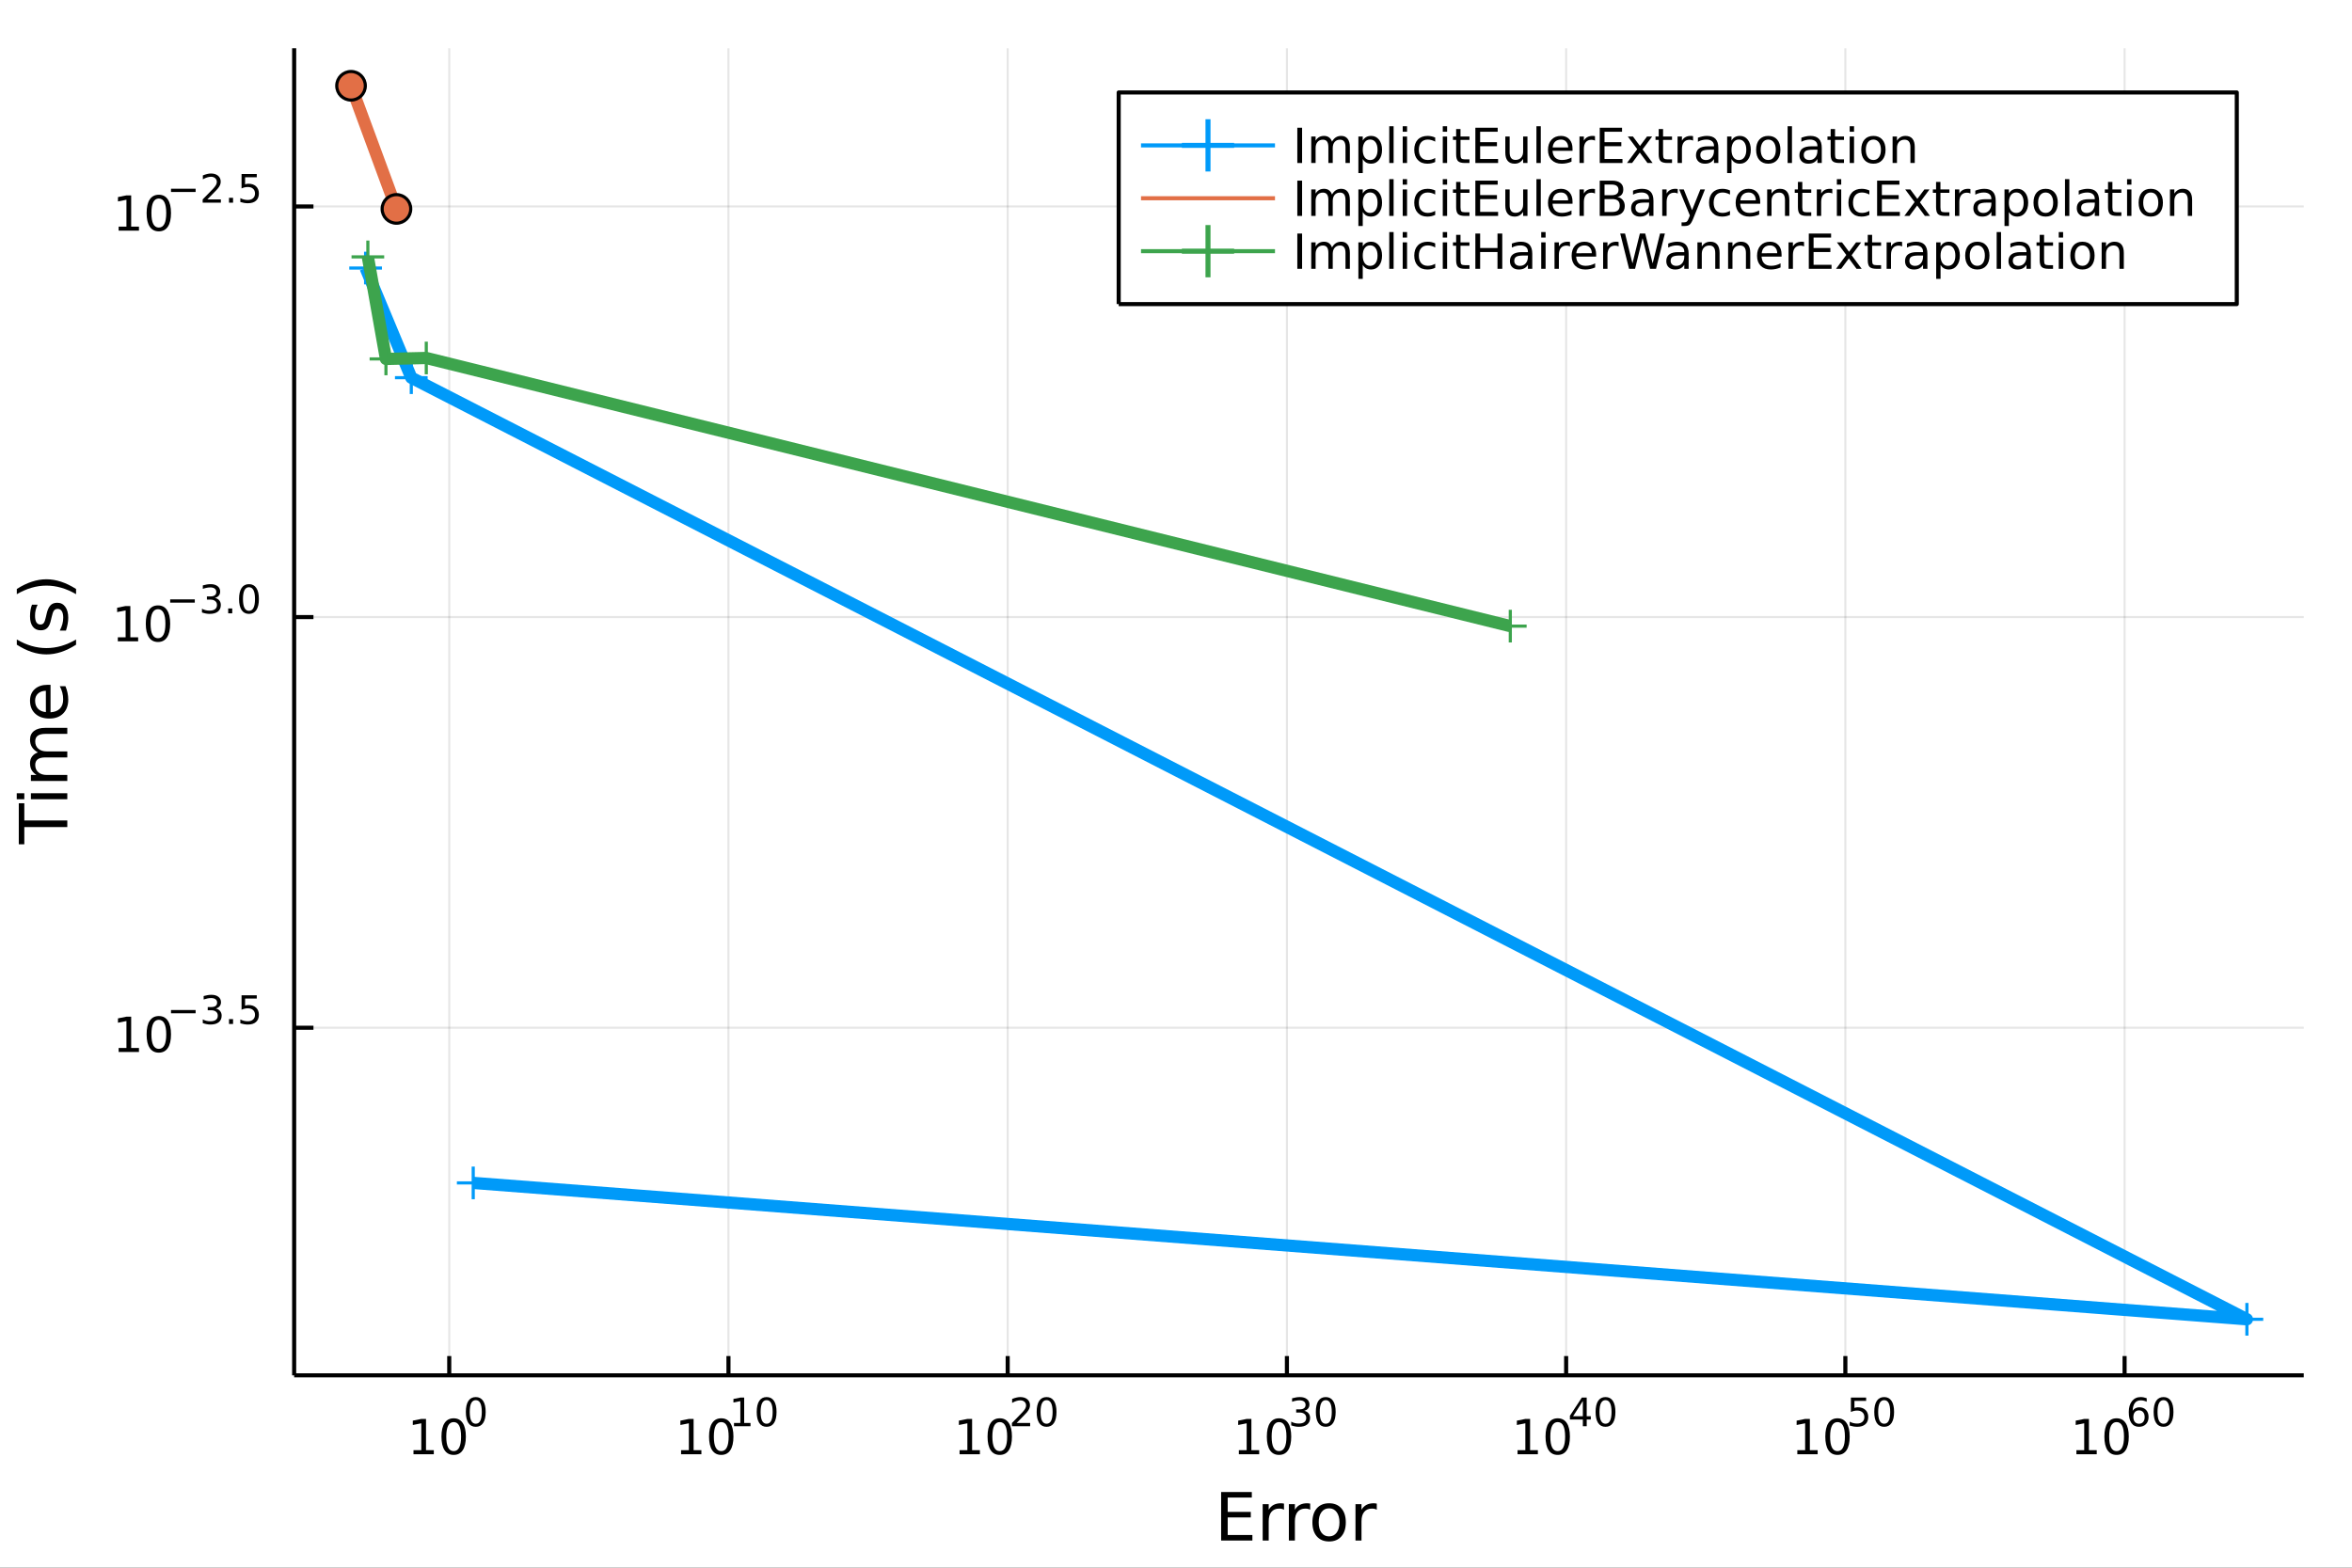 <?xml version="1.0" encoding="utf-8"?>
<svg xmlns="http://www.w3.org/2000/svg" xmlns:xlink="http://www.w3.org/1999/xlink" width="576" height="384" viewBox="0 0 2304 1536">
<rect x="0" y="0" width="2304" height="1536" fill="#333333" stroke="none"/>
<defs>
  <clipPath id="clip700">
    <rect x="0" y="0" width="2304" height="1536"/>
  </clipPath>
</defs>
<path clip-path="url(#clip700)" d="
M0 1536 L2304 1536 L2304 0 L0 0  Z
  " fill="#ffffff" fill-rule="evenodd" fill-opacity="1"/>
<defs>
  <clipPath id="clip701">
    <rect x="460" y="0" width="1614" height="1536"/>
  </clipPath>
</defs>
<path clip-path="url(#clip700)" d="
M288.159 1347.54 L2256.76 1347.54 L2256.76 47.244 L288.159 47.244  Z
  " fill="#ffffff" fill-rule="evenodd" fill-opacity="1"/>
<defs>
  <clipPath id="clip702">
    <rect x="288" y="47" width="1970" height="1301"/>
  </clipPath>
</defs>
<polyline clip-path="url(#clip702)" style="stroke:#000000; stroke-linecap:butt; stroke-linejoin:round; stroke-width:2; stroke-opacity:0.1; fill:none" points="
  440.073,1347.54 440.073,47.244 
  "/>
<polyline clip-path="url(#clip702)" style="stroke:#000000; stroke-linecap:butt; stroke-linejoin:round; stroke-width:2; stroke-opacity:0.1; fill:none" points="
  713.599,1347.54 713.599,47.244 
  "/>
<polyline clip-path="url(#clip702)" style="stroke:#000000; stroke-linecap:butt; stroke-linejoin:round; stroke-width:2; stroke-opacity:0.1; fill:none" points="
  987.125,1347.54 987.125,47.244 
  "/>
<polyline clip-path="url(#clip702)" style="stroke:#000000; stroke-linecap:butt; stroke-linejoin:round; stroke-width:2; stroke-opacity:0.1; fill:none" points="
  1260.65,1347.54 1260.65,47.244 
  "/>
<polyline clip-path="url(#clip702)" style="stroke:#000000; stroke-linecap:butt; stroke-linejoin:round; stroke-width:2; stroke-opacity:0.1; fill:none" points="
  1534.18,1347.54 1534.18,47.244 
  "/>
<polyline clip-path="url(#clip702)" style="stroke:#000000; stroke-linecap:butt; stroke-linejoin:round; stroke-width:2; stroke-opacity:0.1; fill:none" points="
  1807.7,1347.54 1807.7,47.244 
  "/>
<polyline clip-path="url(#clip702)" style="stroke:#000000; stroke-linecap:butt; stroke-linejoin:round; stroke-width:2; stroke-opacity:0.1; fill:none" points="
  2081.23,1347.54 2081.23,47.244 
  "/>
<polyline clip-path="url(#clip700)" style="stroke:#000000; stroke-linecap:butt; stroke-linejoin:round; stroke-width:4; stroke-opacity:1; fill:none" points="
  288.159,1347.54 2256.76,1347.54 
  "/>
<polyline clip-path="url(#clip700)" style="stroke:#000000; stroke-linecap:butt; stroke-linejoin:round; stroke-width:4; stroke-opacity:1; fill:none" points="
  440.073,1347.54 440.073,1328.64 
  "/>
<polyline clip-path="url(#clip700)" style="stroke:#000000; stroke-linecap:butt; stroke-linejoin:round; stroke-width:4; stroke-opacity:1; fill:none" points="
  713.599,1347.54 713.599,1328.64 
  "/>
<polyline clip-path="url(#clip700)" style="stroke:#000000; stroke-linecap:butt; stroke-linejoin:round; stroke-width:4; stroke-opacity:1; fill:none" points="
  987.125,1347.54 987.125,1328.64 
  "/>
<polyline clip-path="url(#clip700)" style="stroke:#000000; stroke-linecap:butt; stroke-linejoin:round; stroke-width:4; stroke-opacity:1; fill:none" points="
  1260.65,1347.54 1260.65,1328.64 
  "/>
<polyline clip-path="url(#clip700)" style="stroke:#000000; stroke-linecap:butt; stroke-linejoin:round; stroke-width:4; stroke-opacity:1; fill:none" points="
  1534.18,1347.54 1534.18,1328.64 
  "/>
<polyline clip-path="url(#clip700)" style="stroke:#000000; stroke-linecap:butt; stroke-linejoin:round; stroke-width:4; stroke-opacity:1; fill:none" points="
  1807.7,1347.54 1807.7,1328.64 
  "/>
<polyline clip-path="url(#clip700)" style="stroke:#000000; stroke-linecap:butt; stroke-linejoin:round; stroke-width:4; stroke-opacity:1; fill:none" points="
  2081.23,1347.54 2081.23,1328.64 
  "/>
<path clip-path="url(#clip700)" d="M405.055 1420.89 L412.694 1420.89 L412.694 1394.53 L404.384 1396.19 L404.384 1391.94 L412.648 1390.27 L417.324 1390.27 L417.324 1420.89 L424.963 1420.89 L424.963 1424.83 L405.055 1424.83 L405.055 1420.89 Z" fill="#000000" fill-rule="evenodd" fill-opacity="1" /><path clip-path="url(#clip700)" d="M444.407 1393.35 Q440.796 1393.35 438.967 1396.91 Q437.162 1400.45 437.162 1407.58 Q437.162 1414.69 438.967 1418.25 Q440.796 1421.8 444.407 1421.8 Q448.041 1421.8 449.847 1418.25 Q451.675 1414.69 451.675 1407.58 Q451.675 1400.45 449.847 1396.91 Q448.041 1393.35 444.407 1393.35 M444.407 1389.64 Q450.217 1389.64 453.273 1394.25 Q456.351 1398.83 456.351 1407.58 Q456.351 1416.31 453.273 1420.92 Q450.217 1425.5 444.407 1425.5 Q438.597 1425.5 435.518 1420.92 Q432.463 1416.31 432.463 1407.58 Q432.463 1398.83 435.518 1394.25 Q438.597 1389.64 444.407 1389.64 Z" fill="#000000" fill-rule="evenodd" fill-opacity="1" /><path clip-path="url(#clip700)" d="M466.056 1371.84 Q463.122 1371.84 461.636 1374.74 Q460.169 1377.61 460.169 1383.41 Q460.169 1389.18 461.636 1392.08 Q463.122 1394.95 466.056 1394.95 Q469.009 1394.95 470.476 1392.08 Q471.962 1389.18 471.962 1383.41 Q471.962 1377.61 470.476 1374.74 Q469.009 1371.84 466.056 1371.84 M466.056 1368.83 Q470.777 1368.83 473.26 1372.57 Q475.761 1376.3 475.761 1383.41 Q475.761 1390.5 473.26 1394.24 Q470.777 1397.96 466.056 1397.96 Q461.335 1397.96 458.834 1394.24 Q456.351 1390.5 456.351 1383.41 Q456.351 1376.3 458.834 1372.57 Q461.335 1368.83 466.056 1368.83 Z" fill="#000000" fill-rule="evenodd" fill-opacity="1" /><path clip-path="url(#clip700)" d="M667.175 1420.89 L674.814 1420.89 L674.814 1394.53 L666.504 1396.19 L666.504 1391.94 L674.767 1390.27 L679.443 1390.27 L679.443 1420.89 L687.082 1420.89 L687.082 1424.83 L667.175 1424.83 L667.175 1420.89 Z" fill="#000000" fill-rule="evenodd" fill-opacity="1" /><path clip-path="url(#clip700)" d="M706.526 1393.35 Q702.915 1393.35 701.087 1396.91 Q699.281 1400.45 699.281 1407.58 Q699.281 1414.69 701.087 1418.25 Q702.915 1421.8 706.526 1421.8 Q710.161 1421.8 711.966 1418.25 Q713.795 1414.69 713.795 1407.58 Q713.795 1400.45 711.966 1396.91 Q710.161 1393.35 706.526 1393.35 M706.526 1389.64 Q712.337 1389.64 715.392 1394.25 Q718.471 1398.83 718.471 1407.58 Q718.471 1416.31 715.392 1420.92 Q712.337 1425.5 706.526 1425.5 Q700.716 1425.5 697.638 1420.92 Q694.582 1416.31 694.582 1407.58 Q694.582 1398.83 697.638 1394.25 Q700.716 1389.64 706.526 1389.64 Z" fill="#000000" fill-rule="evenodd" fill-opacity="1" /><path clip-path="url(#clip700)" d="M719.016 1394.22 L725.223 1394.22 L725.223 1372.8 L718.471 1374.15 L718.471 1370.69 L725.185 1369.34 L728.984 1369.34 L728.984 1394.22 L735.191 1394.22 L735.191 1397.42 L719.016 1397.42 L719.016 1394.22 Z" fill="#000000" fill-rule="evenodd" fill-opacity="1" /><path clip-path="url(#clip700)" d="M750.989 1371.84 Q748.055 1371.84 746.57 1374.74 Q745.103 1377.61 745.103 1383.41 Q745.103 1389.18 746.57 1392.08 Q748.055 1394.95 750.989 1394.95 Q753.942 1394.95 755.409 1392.08 Q756.895 1389.18 756.895 1383.41 Q756.895 1377.61 755.409 1374.74 Q753.942 1371.84 750.989 1371.84 M750.989 1368.83 Q755.71 1368.83 758.193 1372.57 Q760.694 1376.3 760.694 1383.41 Q760.694 1390.5 758.193 1394.24 Q755.71 1397.96 750.989 1397.96 Q746.269 1397.96 743.767 1394.24 Q741.285 1390.5 741.285 1383.41 Q741.285 1376.3 743.767 1372.57 Q746.269 1368.83 750.989 1368.83 Z" fill="#000000" fill-rule="evenodd" fill-opacity="1" /><path clip-path="url(#clip700)" d="M939.996 1420.89 L947.635 1420.89 L947.635 1394.53 L939.325 1396.19 L939.325 1391.94 L947.588 1390.27 L952.264 1390.27 L952.264 1420.89 L959.903 1420.89 L959.903 1424.83 L939.996 1424.83 L939.996 1420.89 Z" fill="#000000" fill-rule="evenodd" fill-opacity="1" /><path clip-path="url(#clip700)" d="M979.348 1393.35 Q975.736 1393.35 973.908 1396.91 Q972.102 1400.45 972.102 1407.58 Q972.102 1414.69 973.908 1418.25 Q975.736 1421.8 979.348 1421.8 Q982.982 1421.8 984.787 1418.25 Q986.616 1414.69 986.616 1407.58 Q986.616 1400.45 984.787 1396.91 Q982.982 1393.35 979.348 1393.35 M979.348 1389.64 Q985.158 1389.64 988.213 1394.25 Q991.292 1398.83 991.292 1407.58 Q991.292 1416.31 988.213 1420.92 Q985.158 1425.5 979.348 1425.5 Q973.537 1425.5 970.459 1420.92 Q967.403 1416.31 967.403 1407.58 Q967.403 1398.83 970.459 1394.25 Q973.537 1389.64 979.348 1389.64 Z" fill="#000000" fill-rule="evenodd" fill-opacity="1" /><path clip-path="url(#clip700)" d="M995.862 1394.22 L1009.12 1394.22 L1009.12 1397.42 L991.292 1397.42 L991.292 1394.22 Q993.455 1391.98 997.179 1388.22 Q1000.92 1384.44 1001.88 1383.35 Q1003.71 1381.3 1004.42 1379.89 Q1005.15 1378.46 1005.15 1377.09 Q1005.15 1374.85 1003.57 1373.44 Q1002.01 1372.03 999.492 1372.03 Q997.705 1372.03 995.712 1372.65 Q993.737 1373.27 991.48 1374.53 L991.48 1370.69 Q993.775 1369.77 995.768 1369.3 Q997.762 1368.83 999.417 1368.83 Q1003.78 1368.83 1006.38 1371.01 Q1008.97 1373.19 1008.97 1376.84 Q1008.97 1378.57 1008.31 1380.13 Q1007.67 1381.68 1005.96 1383.78 Q1005.49 1384.33 1002.97 1386.94 Q1000.45 1389.54 995.862 1394.22 Z" fill="#000000" fill-rule="evenodd" fill-opacity="1" /><path clip-path="url(#clip700)" d="M1025.22 1371.84 Q1022.29 1371.84 1020.8 1374.74 Q1019.33 1377.61 1019.33 1383.41 Q1019.33 1389.18 1020.8 1392.08 Q1022.29 1394.95 1025.22 1394.95 Q1028.17 1394.95 1029.64 1392.08 Q1031.13 1389.18 1031.13 1383.41 Q1031.13 1377.61 1029.64 1374.74 Q1028.17 1371.84 1025.22 1371.84 M1025.22 1368.83 Q1029.94 1368.83 1032.42 1372.57 Q1034.93 1376.3 1034.93 1383.41 Q1034.93 1390.5 1032.42 1394.24 Q1029.94 1397.96 1025.22 1397.96 Q1020.5 1397.96 1018 1394.24 Q1015.52 1390.5 1015.52 1383.41 Q1015.52 1376.3 1018 1372.57 Q1020.5 1368.83 1025.22 1368.83 Z" fill="#000000" fill-rule="evenodd" fill-opacity="1" /><path clip-path="url(#clip700)" d="M1213.58 1420.89 L1221.22 1420.89 L1221.22 1394.53 L1212.91 1396.19 L1212.91 1391.94 L1221.17 1390.27 L1225.85 1390.27 L1225.85 1420.89 L1233.49 1420.89 L1233.49 1424.83 L1213.58 1424.83 L1213.58 1420.89 Z" fill="#000000" fill-rule="evenodd" fill-opacity="1" /><path clip-path="url(#clip700)" d="M1252.93 1393.35 Q1249.32 1393.35 1247.49 1396.91 Q1245.69 1400.45 1245.69 1407.58 Q1245.69 1414.69 1247.49 1418.25 Q1249.32 1421.8 1252.93 1421.8 Q1256.56 1421.8 1258.37 1418.25 Q1260.2 1414.69 1260.2 1407.58 Q1260.2 1400.45 1258.37 1396.91 Q1256.56 1393.35 1252.93 1393.35 M1252.93 1389.64 Q1258.74 1389.64 1261.8 1394.25 Q1264.87 1398.83 1264.87 1407.58 Q1264.87 1416.31 1261.8 1420.92 Q1258.74 1425.5 1252.93 1425.5 Q1247.12 1425.5 1244.04 1420.92 Q1240.99 1416.31 1240.99 1407.58 Q1240.99 1398.83 1244.04 1394.25 Q1247.12 1389.64 1252.93 1389.64 Z" fill="#000000" fill-rule="evenodd" fill-opacity="1" /><path clip-path="url(#clip700)" d="M1277.57 1382.28 Q1280.3 1382.86 1281.82 1384.7 Q1283.36 1386.55 1283.36 1389.26 Q1283.36 1393.41 1280.5 1395.69 Q1277.65 1397.96 1272.38 1397.96 Q1270.61 1397.96 1268.73 1397.61 Q1266.87 1397.27 1264.87 1396.57 L1264.87 1392.9 Q1266.45 1393.83 1268.34 1394.3 Q1270.22 1394.77 1272.27 1394.77 Q1275.84 1394.77 1277.7 1393.36 Q1279.58 1391.95 1279.58 1389.26 Q1279.58 1386.77 1277.83 1385.38 Q1276.1 1383.97 1273 1383.97 L1269.73 1383.97 L1269.73 1380.85 L1273.15 1380.85 Q1275.95 1380.85 1277.44 1379.74 Q1278.92 1378.61 1278.92 1376.5 Q1278.92 1374.34 1277.38 1373.19 Q1275.86 1372.03 1273 1372.03 Q1271.44 1372.03 1269.65 1372.37 Q1267.87 1372.7 1265.72 1373.42 L1265.72 1370.03 Q1267.88 1369.43 1269.76 1369.13 Q1271.66 1368.83 1273.34 1368.83 Q1277.66 1368.83 1280.18 1370.81 Q1282.7 1372.76 1282.7 1376.11 Q1282.7 1378.44 1281.37 1380.06 Q1280.03 1381.66 1277.57 1382.28 Z" fill="#000000" fill-rule="evenodd" fill-opacity="1" /><path clip-path="url(#clip700)" d="M1298.69 1371.84 Q1295.76 1371.84 1294.27 1374.74 Q1292.8 1377.61 1292.8 1383.41 Q1292.8 1389.18 1294.27 1392.08 Q1295.76 1394.95 1298.69 1394.95 Q1301.64 1394.95 1303.11 1392.08 Q1304.6 1389.18 1304.6 1383.41 Q1304.6 1377.61 1303.11 1374.74 Q1301.64 1371.84 1298.69 1371.84 M1298.69 1368.83 Q1303.41 1368.83 1305.89 1372.57 Q1308.4 1376.3 1308.4 1383.41 Q1308.4 1390.5 1305.89 1394.24 Q1303.41 1397.96 1298.69 1397.96 Q1293.97 1397.96 1291.47 1394.24 Q1288.99 1390.5 1288.99 1383.41 Q1288.99 1376.3 1291.47 1372.57 Q1293.97 1368.83 1298.69 1368.83 Z" fill="#000000" fill-rule="evenodd" fill-opacity="1" /><path clip-path="url(#clip700)" d="M1486.58 1420.89 L1494.22 1420.89 L1494.22 1394.53 L1485.91 1396.19 L1485.91 1391.94 L1494.17 1390.27 L1498.85 1390.27 L1498.85 1420.89 L1506.49 1420.89 L1506.49 1424.83 L1486.58 1424.83 L1486.58 1420.89 Z" fill="#000000" fill-rule="evenodd" fill-opacity="1" /><path clip-path="url(#clip700)" d="M1525.93 1393.35 Q1522.32 1393.35 1520.49 1396.91 Q1518.68 1400.45 1518.68 1407.58 Q1518.68 1414.69 1520.49 1418.25 Q1522.32 1421.8 1525.93 1421.8 Q1529.56 1421.8 1531.37 1418.25 Q1533.2 1414.69 1533.2 1407.58 Q1533.2 1400.45 1531.37 1396.91 Q1529.56 1393.35 1525.93 1393.35 M1525.93 1389.64 Q1531.74 1389.64 1534.8 1394.25 Q1537.87 1398.83 1537.87 1407.58 Q1537.87 1416.31 1534.8 1420.92 Q1531.74 1425.5 1525.93 1425.5 Q1520.12 1425.5 1517.04 1420.92 Q1513.99 1416.31 1513.99 1407.58 Q1513.99 1398.83 1517.04 1394.25 Q1520.12 1389.64 1525.93 1389.64 Z" fill="#000000" fill-rule="evenodd" fill-opacity="1" /><path clip-path="url(#clip700)" d="M1550.55 1372.65 L1540.96 1387.64 L1550.55 1387.64 L1550.55 1372.65 M1549.55 1369.34 L1554.33 1369.34 L1554.33 1387.64 L1558.34 1387.64 L1558.34 1390.8 L1554.33 1390.8 L1554.33 1397.42 L1550.55 1397.42 L1550.55 1390.8 L1537.87 1390.8 L1537.87 1387.13 L1549.55 1369.34 Z" fill="#000000" fill-rule="evenodd" fill-opacity="1" /><path clip-path="url(#clip700)" d="M1572.74 1371.84 Q1569.81 1371.84 1568.32 1374.74 Q1566.86 1377.61 1566.86 1383.41 Q1566.86 1389.18 1568.32 1392.08 Q1569.81 1394.95 1572.74 1394.95 Q1575.7 1394.95 1577.16 1392.08 Q1578.65 1389.18 1578.65 1383.41 Q1578.65 1377.61 1577.16 1374.74 Q1575.7 1371.84 1572.74 1371.84 M1572.74 1368.83 Q1577.46 1368.83 1579.95 1372.57 Q1582.45 1376.3 1582.45 1383.41 Q1582.45 1390.5 1579.95 1394.24 Q1577.46 1397.96 1572.74 1397.96 Q1568.02 1397.96 1565.52 1394.24 Q1563.04 1390.5 1563.04 1383.41 Q1563.04 1376.3 1565.52 1372.57 Q1568.02 1368.83 1572.74 1368.83 Z" fill="#000000" fill-rule="evenodd" fill-opacity="1" /><path clip-path="url(#clip700)" d="M1760.65 1420.89 L1768.29 1420.89 L1768.29 1394.53 L1759.98 1396.19 L1759.98 1391.94 L1768.24 1390.27 L1772.92 1390.27 L1772.92 1420.89 L1780.56 1420.89 L1780.56 1424.83 L1760.65 1424.83 L1760.65 1420.89 Z" fill="#000000" fill-rule="evenodd" fill-opacity="1" /><path clip-path="url(#clip700)" d="M1800 1393.35 Q1796.39 1393.35 1794.56 1396.91 Q1792.76 1400.45 1792.76 1407.58 Q1792.76 1414.69 1794.56 1418.25 Q1796.39 1421.8 1800 1421.8 Q1803.64 1421.8 1805.44 1418.25 Q1807.27 1414.69 1807.27 1407.58 Q1807.27 1400.45 1805.44 1396.91 Q1803.64 1393.35 1800 1393.35 M1800 1389.64 Q1805.81 1389.64 1808.87 1394.25 Q1811.95 1398.83 1811.95 1407.58 Q1811.95 1416.31 1808.87 1420.92 Q1805.81 1425.5 1800 1425.5 Q1794.19 1425.5 1791.11 1420.92 Q1788.06 1416.31 1788.06 1407.58 Q1788.06 1398.83 1791.11 1394.25 Q1794.19 1389.64 1800 1389.64 Z" fill="#000000" fill-rule="evenodd" fill-opacity="1" /><path clip-path="url(#clip700)" d="M1813.13 1369.34 L1828.05 1369.34 L1828.05 1372.54 L1816.61 1372.54 L1816.61 1379.42 Q1817.44 1379.14 1818.27 1379.01 Q1819.09 1378.85 1819.92 1378.85 Q1824.62 1378.85 1827.37 1381.43 Q1830.11 1384.01 1830.11 1388.41 Q1830.11 1392.94 1827.29 1395.46 Q1824.47 1397.96 1819.34 1397.96 Q1817.57 1397.96 1815.73 1397.66 Q1813.9 1397.36 1811.95 1396.76 L1811.95 1392.94 Q1813.64 1393.86 1815.44 1394.31 Q1817.25 1394.77 1819.26 1394.77 Q1822.52 1394.77 1824.42 1393.05 Q1826.32 1391.34 1826.32 1388.41 Q1826.32 1385.48 1824.42 1383.76 Q1822.52 1382.05 1819.26 1382.05 Q1817.74 1382.05 1816.22 1382.39 Q1814.71 1382.73 1813.13 1383.44 L1813.13 1369.34 Z" fill="#000000" fill-rule="evenodd" fill-opacity="1" /><path clip-path="url(#clip700)" d="M1845.73 1371.84 Q1842.79 1371.84 1841.31 1374.74 Q1839.84 1377.61 1839.84 1383.41 Q1839.84 1389.18 1841.31 1392.08 Q1842.79 1394.95 1845.73 1394.95 Q1848.68 1394.95 1850.14 1392.08 Q1851.63 1389.18 1851.63 1383.41 Q1851.63 1377.61 1850.14 1374.74 Q1848.68 1371.84 1845.73 1371.84 M1845.73 1368.83 Q1850.45 1368.83 1852.93 1372.57 Q1855.43 1376.3 1855.43 1383.41 Q1855.43 1390.5 1852.93 1394.24 Q1850.45 1397.96 1845.73 1397.96 Q1841 1397.96 1838.5 1394.24 Q1836.02 1390.5 1836.02 1383.41 Q1836.02 1376.3 1838.5 1372.57 Q1841 1368.83 1845.73 1368.83 Z" fill="#000000" fill-rule="evenodd" fill-opacity="1" /><path clip-path="url(#clip700)" d="M2034.04 1420.89 L2041.67 1420.89 L2041.67 1394.53 L2033.36 1396.19 L2033.36 1391.94 L2041.63 1390.27 L2046.3 1390.27 L2046.3 1420.89 L2053.94 1420.89 L2053.94 1424.83 L2034.04 1424.83 L2034.04 1420.89 Z" fill="#000000" fill-rule="evenodd" fill-opacity="1" /><path clip-path="url(#clip700)" d="M2073.39 1393.35 Q2069.78 1393.35 2067.95 1396.91 Q2066.14 1400.45 2066.14 1407.58 Q2066.14 1414.69 2067.95 1418.25 Q2069.78 1421.8 2073.39 1421.8 Q2077.02 1421.8 2078.83 1418.25 Q2080.66 1414.69 2080.66 1407.58 Q2080.66 1400.45 2078.83 1396.91 Q2077.02 1393.35 2073.39 1393.35 M2073.39 1389.64 Q2079.2 1389.64 2082.25 1394.25 Q2085.33 1398.83 2085.33 1407.58 Q2085.33 1416.31 2082.25 1420.92 Q2079.2 1425.5 2073.39 1425.5 Q2067.58 1425.5 2064.5 1420.92 Q2061.44 1416.31 2061.44 1407.58 Q2061.44 1398.83 2064.5 1394.25 Q2067.58 1389.64 2073.39 1389.64 Z" fill="#000000" fill-rule="evenodd" fill-opacity="1" /><path clip-path="url(#clip700)" d="M2095.36 1381.86 Q2092.8 1381.86 2091.29 1383.61 Q2089.81 1385.36 2089.81 1388.41 Q2089.81 1391.44 2091.29 1393.21 Q2092.8 1394.95 2095.36 1394.95 Q2097.91 1394.95 2099.4 1393.21 Q2100.9 1391.44 2100.9 1388.41 Q2100.9 1385.36 2099.4 1383.61 Q2097.91 1381.86 2095.36 1381.86 M2102.9 1369.96 L2102.9 1373.42 Q2101.47 1372.74 2100 1372.39 Q2098.55 1372.03 2097.12 1372.03 Q2093.36 1372.03 2091.37 1374.57 Q2089.39 1377.11 2089.11 1382.24 Q2090.22 1380.6 2091.9 1379.74 Q2093.57 1378.85 2095.58 1378.85 Q2099.81 1378.85 2102.26 1381.43 Q2104.72 1383.99 2104.72 1388.41 Q2104.72 1392.74 2102.16 1395.35 Q2099.61 1397.96 2095.36 1397.96 Q2090.48 1397.96 2087.91 1394.24 Q2085.33 1390.5 2085.33 1383.41 Q2085.33 1376.75 2088.49 1372.8 Q2091.65 1368.83 2096.97 1368.83 Q2098.4 1368.83 2099.85 1369.11 Q2101.32 1369.39 2102.9 1369.96 Z" fill="#000000" fill-rule="evenodd" fill-opacity="1" /><path clip-path="url(#clip700)" d="M2119.39 1371.84 Q2116.46 1371.84 2114.97 1374.74 Q2113.51 1377.61 2113.51 1383.41 Q2113.51 1389.18 2114.97 1392.08 Q2116.46 1394.95 2119.39 1394.95 Q2122.35 1394.95 2123.81 1392.08 Q2125.3 1389.18 2125.3 1383.41 Q2125.3 1377.61 2123.81 1374.74 Q2122.35 1371.84 2119.39 1371.84 M2119.39 1368.83 Q2124.11 1368.83 2126.6 1372.57 Q2129.1 1376.3 2129.1 1383.41 Q2129.1 1390.5 2126.6 1394.24 Q2124.11 1397.96 2119.39 1397.96 Q2114.67 1397.96 2112.17 1394.24 Q2109.69 1390.5 2109.69 1383.41 Q2109.69 1376.3 2112.17 1372.57 Q2114.67 1368.83 2119.39 1368.83 Z" fill="#000000" fill-rule="evenodd" fill-opacity="1" /><path clip-path="url(#clip700)" d="M1196.21 1461.87 L1226.26 1461.87 L1226.26 1467.28 L1202.64 1467.28 L1202.64 1481.34 L1225.27 1481.34 L1225.27 1486.76 L1202.64 1486.76 L1202.64 1503.97 L1226.83 1503.97 L1226.83 1509.39 L1196.21 1509.39 L1196.21 1461.87 Z" fill="#000000" fill-rule="evenodd" fill-opacity="1" /><path clip-path="url(#clip700)" d="M1257.8 1479.21 Q1256.81 1478.64 1255.64 1478.38 Q1254.49 1478.1 1253.09 1478.1 Q1248.12 1478.1 1245.45 1481.34 Q1242.81 1484.56 1242.81 1490.61 L1242.81 1509.39 L1236.92 1509.39 L1236.92 1473.74 L1242.81 1473.74 L1242.81 1479.28 Q1244.66 1476.03 1247.62 1474.47 Q1250.58 1472.88 1254.81 1472.88 Q1255.41 1472.88 1256.15 1472.97 Q1256.88 1473.04 1257.77 1473.2 L1257.8 1479.21 Z" fill="#000000" fill-rule="evenodd" fill-opacity="1" /><path clip-path="url(#clip700)" d="M1283.45 1479.21 Q1282.47 1478.64 1281.29 1478.38 Q1280.14 1478.1 1278.74 1478.1 Q1273.78 1478.1 1271.1 1481.34 Q1268.46 1484.56 1268.46 1490.61 L1268.46 1509.39 L1262.57 1509.39 L1262.57 1473.74 L1268.46 1473.74 L1268.46 1479.28 Q1270.31 1476.03 1273.27 1474.47 Q1276.23 1472.88 1280.46 1472.88 Q1281.07 1472.88 1281.8 1472.97 Q1282.53 1473.04 1283.42 1473.2 L1283.45 1479.21 Z" fill="#000000" fill-rule="evenodd" fill-opacity="1" /><path clip-path="url(#clip700)" d="M1301.98 1477.84 Q1297.27 1477.84 1294.53 1481.54 Q1291.79 1485.2 1291.79 1491.59 Q1291.79 1497.99 1294.5 1501.68 Q1297.24 1505.34 1301.98 1505.34 Q1306.66 1505.34 1309.39 1501.65 Q1312.13 1497.96 1312.13 1491.59 Q1312.13 1485.26 1309.39 1481.57 Q1306.66 1477.84 1301.98 1477.84 M1301.98 1472.88 Q1309.62 1472.88 1313.98 1477.84 Q1318.34 1482.81 1318.34 1491.59 Q1318.34 1500.35 1313.98 1505.34 Q1309.62 1510.31 1301.98 1510.31 Q1294.31 1510.31 1289.95 1505.34 Q1285.62 1500.35 1285.62 1491.59 Q1285.62 1482.81 1289.95 1477.84 Q1294.31 1472.88 1301.98 1472.88 Z" fill="#000000" fill-rule="evenodd" fill-opacity="1" /><path clip-path="url(#clip700)" d="M1348.7 1479.21 Q1347.72 1478.64 1346.54 1478.38 Q1345.39 1478.1 1343.99 1478.1 Q1339.03 1478.1 1336.35 1481.34 Q1333.71 1484.56 1333.71 1490.61 L1333.71 1509.39 L1327.82 1509.39 L1327.82 1473.74 L1333.71 1473.74 L1333.71 1479.28 Q1335.56 1476.03 1338.52 1474.47 Q1341.48 1472.88 1345.71 1472.88 Q1346.32 1472.88 1347.05 1472.97 Q1347.78 1473.04 1348.67 1473.2 L1348.7 1479.21 Z" fill="#000000" fill-rule="evenodd" fill-opacity="1" /><polyline clip-path="url(#clip702)" style="stroke:#000000; stroke-linecap:butt; stroke-linejoin:round; stroke-width:2; stroke-opacity:0.1; fill:none" points="
  288.159,1006.97 2256.76,1006.97 
  "/>
<polyline clip-path="url(#clip702)" style="stroke:#000000; stroke-linecap:butt; stroke-linejoin:round; stroke-width:2; stroke-opacity:0.1; fill:none" points="
  288.159,604.618 2256.76,604.618 
  "/>
<polyline clip-path="url(#clip702)" style="stroke:#000000; stroke-linecap:butt; stroke-linejoin:round; stroke-width:2; stroke-opacity:0.1; fill:none" points="
  288.159,202.27 2256.76,202.27 
  "/>
<polyline clip-path="url(#clip700)" style="stroke:#000000; stroke-linecap:butt; stroke-linejoin:round; stroke-width:4; stroke-opacity:1; fill:none" points="
  288.159,1347.54 288.159,47.244 
  "/>
<polyline clip-path="url(#clip700)" style="stroke:#000000; stroke-linecap:butt; stroke-linejoin:round; stroke-width:4; stroke-opacity:1; fill:none" points="
  288.159,1006.97 307.057,1006.97 
  "/>
<polyline clip-path="url(#clip700)" style="stroke:#000000; stroke-linecap:butt; stroke-linejoin:round; stroke-width:4; stroke-opacity:1; fill:none" points="
  288.159,604.618 307.057,604.618 
  "/>
<polyline clip-path="url(#clip700)" style="stroke:#000000; stroke-linecap:butt; stroke-linejoin:round; stroke-width:4; stroke-opacity:1; fill:none" points="
  288.159,202.27 307.057,202.27 
  "/>
<path clip-path="url(#clip700)" d="M116.22 1026.76 L123.859 1026.76 L123.859 1000.39 L115.549 1002.06 L115.549 997.801 L123.813 996.134 L128.489 996.134 L128.489 1026.76 L136.127 1026.76 L136.127 1030.69 L116.22 1030.69 L116.22 1026.76 Z" fill="#000000" fill-rule="evenodd" fill-opacity="1" /><path clip-path="url(#clip700)" d="M155.572 999.213 Q151.961 999.213 150.132 1002.78 Q148.326 1006.32 148.326 1013.45 Q148.326 1020.56 150.132 1024.12 Q151.961 1027.66 155.572 1027.66 Q159.206 1027.66 161.012 1024.12 Q162.84 1020.56 162.84 1013.45 Q162.84 1006.32 161.012 1002.78 Q159.206 999.213 155.572 999.213 M155.572 995.509 Q161.382 995.509 164.438 1000.12 Q167.516 1004.7 167.516 1013.45 Q167.516 1022.18 164.438 1026.78 Q161.382 1031.37 155.572 1031.37 Q149.762 1031.37 146.683 1026.78 Q143.627 1022.18 143.627 1013.45 Q143.627 1004.7 146.683 1000.12 Q149.762 995.509 155.572 995.509 Z" fill="#000000" fill-rule="evenodd" fill-opacity="1" /><path clip-path="url(#clip700)" d="M167.516 989.61 L191.628 989.61 L191.628 992.808 L167.516 992.808 L167.516 989.61 Z" fill="#000000" fill-rule="evenodd" fill-opacity="1" /><path clip-path="url(#clip700)" d="M211.338 988.143 Q214.065 988.726 215.589 990.57 Q217.131 992.413 217.131 995.121 Q217.131 999.278 214.272 1001.55 Q211.414 1003.83 206.147 1003.83 Q204.379 1003.83 202.499 1003.47 Q200.637 1003.13 198.643 1002.44 L198.643 998.77 Q200.223 999.691 202.104 1000.16 Q203.984 1000.63 206.035 1000.63 Q209.608 1000.63 211.47 999.221 Q213.351 997.811 213.351 995.121 Q213.351 992.638 211.602 991.247 Q209.871 989.836 206.768 989.836 L203.495 989.836 L203.495 986.714 L206.918 986.714 Q209.721 986.714 211.207 985.604 Q212.692 984.476 212.692 982.369 Q212.692 980.206 211.15 979.059 Q209.627 977.893 206.768 977.893 Q205.207 977.893 203.42 978.232 Q201.633 978.57 199.489 979.285 L199.489 975.899 Q201.652 975.298 203.533 974.997 Q205.433 974.696 207.107 974.696 Q211.432 974.696 213.953 976.671 Q216.473 978.627 216.473 981.974 Q216.473 984.307 215.137 985.924 Q213.802 987.523 211.338 988.143 Z" fill="#000000" fill-rule="evenodd" fill-opacity="1" /><path clip-path="url(#clip700)" d="M224.334 998.506 L228.303 998.506 L228.303 1003.28 L224.334 1003.28 L224.334 998.506 Z" fill="#000000" fill-rule="evenodd" fill-opacity="1" /><path clip-path="url(#clip700)" d="M236.616 975.204 L251.531 975.204 L251.531 978.401 L240.095 978.401 L240.095 985.285 Q240.923 985.002 241.75 984.871 Q242.578 984.72 243.406 984.72 Q248.107 984.72 250.853 987.297 Q253.599 989.874 253.599 994.275 Q253.599 998.807 250.778 1001.33 Q247.957 1003.83 242.823 1003.83 Q241.055 1003.83 239.211 1003.53 Q237.387 1003.23 235.431 1002.63 L235.431 998.807 Q237.124 999.729 238.929 1000.18 Q240.735 1000.63 242.747 1000.63 Q246.001 1000.63 247.901 998.92 Q249.8 997.209 249.8 994.275 Q249.8 991.341 247.901 989.629 Q246.001 987.918 242.747 987.918 Q241.224 987.918 239.7 988.256 Q238.196 988.595 236.616 989.309 L236.616 975.204 Z" fill="#000000" fill-rule="evenodd" fill-opacity="1" /><path clip-path="url(#clip700)" d="M115.411 624.411 L123.05 624.411 L123.05 598.045 L114.74 599.712 L114.74 595.452 L123.004 593.786 L127.68 593.786 L127.68 624.411 L135.319 624.411 L135.319 628.346 L115.411 628.346 L115.411 624.411 Z" fill="#000000" fill-rule="evenodd" fill-opacity="1" /><path clip-path="url(#clip700)" d="M154.763 596.864 Q151.152 596.864 149.323 600.429 Q147.518 603.971 147.518 611.1 Q147.518 618.207 149.323 621.772 Q151.152 625.313 154.763 625.313 Q158.397 625.313 160.203 621.772 Q162.032 618.207 162.032 611.1 Q162.032 603.971 160.203 600.429 Q158.397 596.864 154.763 596.864 M154.763 593.161 Q160.573 593.161 163.629 597.767 Q166.707 602.35 166.707 611.1 Q166.707 619.827 163.629 624.434 Q160.573 629.017 154.763 629.017 Q148.953 629.017 145.874 624.434 Q142.819 619.827 142.819 611.1 Q142.819 602.35 145.874 597.767 Q148.953 593.161 154.763 593.161 Z" fill="#000000" fill-rule="evenodd" fill-opacity="1" /><path clip-path="url(#clip700)" d="M166.707 587.262 L190.819 587.262 L190.819 590.459 L166.707 590.459 L166.707 587.262 Z" fill="#000000" fill-rule="evenodd" fill-opacity="1" /><path clip-path="url(#clip700)" d="M210.53 585.795 Q213.257 586.378 214.78 588.221 Q216.322 590.064 216.322 592.773 Q216.322 596.929 213.464 599.205 Q210.605 601.481 205.339 601.481 Q203.571 601.481 201.69 601.123 Q199.828 600.785 197.834 600.089 L197.834 596.421 Q199.414 597.343 201.295 597.813 Q203.176 598.283 205.226 598.283 Q208.799 598.283 210.661 596.873 Q212.542 595.462 212.542 592.773 Q212.542 590.29 210.793 588.898 Q209.063 587.488 205.959 587.488 L202.687 587.488 L202.687 584.366 L206.11 584.366 Q208.912 584.366 210.398 583.256 Q211.884 582.128 211.884 580.021 Q211.884 577.858 210.341 576.711 Q208.818 575.545 205.959 575.545 Q204.398 575.545 202.612 575.883 Q200.825 576.222 198.681 576.937 L198.681 573.551 Q200.844 572.949 202.724 572.648 Q204.624 572.348 206.298 572.348 Q210.624 572.348 213.144 574.322 Q215.664 576.278 215.664 579.626 Q215.664 581.958 214.329 583.576 Q212.993 585.174 210.53 585.795 Z" fill="#000000" fill-rule="evenodd" fill-opacity="1" /><path clip-path="url(#clip700)" d="M223.526 596.158 L227.494 596.158 L227.494 600.935 L223.526 600.935 L223.526 596.158 Z" fill="#000000" fill-rule="evenodd" fill-opacity="1" /><path clip-path="url(#clip700)" d="M243.895 575.357 Q240.961 575.357 239.475 578.253 Q238.008 581.131 238.008 586.924 Q238.008 592.698 239.475 595.594 Q240.961 598.472 243.895 598.472 Q246.847 598.472 248.314 595.594 Q249.8 592.698 249.8 586.924 Q249.8 581.131 248.314 578.253 Q246.847 575.357 243.895 575.357 M243.895 572.348 Q248.615 572.348 251.098 576.09 Q253.599 579.814 253.599 586.924 Q253.599 594.014 251.098 597.757 Q248.615 601.481 243.895 601.481 Q239.174 601.481 236.672 597.757 Q234.19 594.014 234.19 586.924 Q234.19 579.814 236.672 576.09 Q239.174 572.348 243.895 572.348 Z" fill="#000000" fill-rule="evenodd" fill-opacity="1" /><path clip-path="url(#clip700)" d="M116.22 222.062 L123.859 222.062 L123.859 195.697 L115.549 197.363 L115.549 193.104 L123.813 191.437 L128.489 191.437 L128.489 222.062 L136.127 222.062 L136.127 225.997 L116.22 225.997 L116.22 222.062 Z" fill="#000000" fill-rule="evenodd" fill-opacity="1" /><path clip-path="url(#clip700)" d="M155.572 194.516 Q151.961 194.516 150.132 198.081 Q148.326 201.623 148.326 208.752 Q148.326 215.859 150.132 219.423 Q151.961 222.965 155.572 222.965 Q159.206 222.965 161.012 219.423 Q162.84 215.859 162.84 208.752 Q162.84 201.623 161.012 198.081 Q159.206 194.516 155.572 194.516 M155.572 190.812 Q161.382 190.812 164.438 195.419 Q167.516 200.002 167.516 208.752 Q167.516 217.479 164.438 222.085 Q161.382 226.669 155.572 226.669 Q149.762 226.669 146.683 222.085 Q143.627 217.479 143.627 208.752 Q143.627 200.002 146.683 195.419 Q149.762 190.812 155.572 190.812 Z" fill="#000000" fill-rule="evenodd" fill-opacity="1" /><path clip-path="url(#clip700)" d="M167.516 184.914 L191.628 184.914 L191.628 188.111 L167.516 188.111 L167.516 184.914 Z" fill="#000000" fill-rule="evenodd" fill-opacity="1" /><path clip-path="url(#clip700)" d="M203.101 195.39 L216.36 195.39 L216.36 198.587 L198.53 198.587 L198.53 195.39 Q200.693 193.152 204.417 189.39 Q208.16 185.61 209.119 184.519 Q210.943 182.469 211.658 181.058 Q212.392 179.629 212.392 178.256 Q212.392 176.018 210.812 174.607 Q209.251 173.197 206.73 173.197 Q204.944 173.197 202.95 173.817 Q200.975 174.438 198.718 175.698 L198.718 171.861 Q201.013 170.94 203.006 170.469 Q205 169.999 206.655 169.999 Q211.019 169.999 213.614 172.181 Q216.21 174.363 216.21 178.011 Q216.21 179.742 215.551 181.303 Q214.912 182.845 213.2 184.951 Q212.73 185.497 210.21 188.111 Q207.69 190.707 203.101 195.39 Z" fill="#000000" fill-rule="evenodd" fill-opacity="1" /><path clip-path="url(#clip700)" d="M224.334 193.81 L228.303 193.81 L228.303 198.587 L224.334 198.587 L224.334 193.81 Z" fill="#000000" fill-rule="evenodd" fill-opacity="1" /><path clip-path="url(#clip700)" d="M236.616 170.507 L251.531 170.507 L251.531 173.704 L240.095 173.704 L240.095 180.588 Q240.923 180.306 241.75 180.174 Q242.578 180.024 243.406 180.024 Q248.107 180.024 250.853 182.6 Q253.599 185.177 253.599 189.578 Q253.599 194.111 250.778 196.631 Q247.957 199.132 242.823 199.132 Q241.055 199.132 239.211 198.832 Q237.387 198.531 235.431 197.929 L235.431 194.111 Q237.124 195.032 238.929 195.484 Q240.735 195.935 242.747 195.935 Q246.001 195.935 247.901 194.224 Q249.8 192.512 249.8 189.578 Q249.8 186.644 247.901 184.933 Q246.001 183.221 242.747 183.221 Q241.224 183.221 239.7 183.56 Q238.196 183.898 236.616 184.613 L236.616 170.507 Z" fill="#000000" fill-rule="evenodd" fill-opacity="1" /><path clip-path="url(#clip700)" d="M18.404 827.219 L18.404 787.02 L23.815 787.02 L23.815 803.889 L65.924 803.889 L65.924 810.35 L23.815 810.35 L23.815 827.219 L18.404 827.219 Z" fill="#000000" fill-rule="evenodd" fill-opacity="1" /><path clip-path="url(#clip700)" d="M30.276 783.073 L30.276 777.216 L65.924 777.216 L65.924 783.073 L30.276 783.073 M16.399 783.073 L16.399 777.216 L23.815 777.216 L23.815 783.073 L16.399 783.073 Z" fill="#000000" fill-rule="evenodd" fill-opacity="1" /><path clip-path="url(#clip700)" d="M37.119 737.208 Q33.173 735.012 31.295 731.956 Q29.417 728.901 29.417 724.763 Q29.417 719.193 33.332 716.169 Q37.215 713.145 44.408 713.145 L65.924 713.145 L65.924 719.034 L44.599 719.034 Q39.475 719.034 36.992 720.848 Q34.509 722.662 34.509 726.386 Q34.509 730.938 37.533 733.579 Q40.557 736.221 45.777 736.221 L65.924 736.221 L65.924 742.109 L44.599 742.109 Q39.443 742.109 36.992 743.924 Q34.509 745.738 34.509 749.526 Q34.509 754.013 37.565 756.655 Q40.589 759.297 45.777 759.297 L65.924 759.297 L65.924 765.185 L30.276 765.185 L30.276 759.297 L35.814 759.297 Q32.536 757.292 30.976 754.491 Q29.417 751.69 29.417 747.839 Q29.417 743.956 31.39 741.25 Q33.364 738.513 37.119 737.208 Z" fill="#000000" fill-rule="evenodd" fill-opacity="1" /><path clip-path="url(#clip700)" d="M46.636 670.973 L49.501 670.973 L49.501 697.9 Q55.548 697.518 58.731 694.271 Q61.882 690.993 61.882 685.168 Q61.882 681.794 61.054 678.643 Q60.227 675.461 58.572 672.341 L64.11 672.341 Q65.447 675.492 66.147 678.803 Q66.847 682.113 66.847 685.518 Q66.847 694.048 61.882 699.045 Q56.917 704.011 48.45 704.011 Q39.697 704.011 34.573 699.3 Q29.417 694.558 29.417 686.537 Q29.417 679.344 34.064 675.174 Q38.679 670.973 46.636 670.973 M44.917 676.829 Q40.111 676.893 37.247 679.535 Q34.382 682.145 34.382 686.473 Q34.382 691.375 37.151 694.335 Q39.92 697.263 44.949 697.709 L44.917 676.829 Z" fill="#000000" fill-rule="evenodd" fill-opacity="1" /><path clip-path="url(#clip700)" d="M16.463 626.572 Q23.783 630.837 30.945 632.906 Q38.106 634.975 45.458 634.975 Q52.811 634.975 60.036 632.906 Q67.229 630.805 74.518 626.572 L74.518 631.664 Q67.038 636.439 59.813 638.826 Q52.588 641.181 45.458 641.181 Q38.361 641.181 31.167 638.826 Q23.974 636.471 16.463 631.664 L16.463 626.572 Z" fill="#000000" fill-rule="evenodd" fill-opacity="1" /><path clip-path="url(#clip700)" d="M31.326 592.484 L36.865 592.484 Q35.592 594.966 34.955 597.64 Q34.318 600.313 34.318 603.178 Q34.318 607.538 35.655 609.735 Q36.992 611.899 39.666 611.899 Q41.703 611.899 42.88 610.339 Q44.026 608.78 45.077 604.069 L45.522 602.064 Q46.859 595.826 49.31 593.216 Q51.729 590.574 56.089 590.574 Q61.054 590.574 63.951 594.521 Q66.847 598.435 66.847 605.31 Q66.847 608.175 66.274 611.294 Q65.733 614.382 64.619 617.819 L58.572 617.819 Q60.259 614.573 61.118 611.422 Q61.946 608.27 61.946 605.183 Q61.946 601.045 60.545 598.817 Q59.113 596.589 56.535 596.589 Q54.148 596.589 52.874 598.213 Q51.601 599.804 50.424 605.247 L49.946 607.284 Q48.8 612.726 46.445 615.145 Q44.058 617.564 39.92 617.564 Q34.891 617.564 32.154 614 Q29.417 610.435 29.417 603.878 Q29.417 600.632 29.894 597.767 Q30.372 594.902 31.326 592.484 Z" fill="#000000" fill-rule="evenodd" fill-opacity="1" /><path clip-path="url(#clip700)" d="M16.463 582.171 L16.463 577.079 Q23.974 572.304 31.167 569.949 Q38.361 567.562 45.458 567.562 Q52.588 567.562 59.813 569.949 Q67.038 572.304 74.518 577.079 L74.518 582.171 Q67.229 577.938 60.036 575.869 Q52.811 573.768 45.458 573.768 Q38.106 573.768 30.945 575.869 Q23.783 577.938 16.463 582.171 Z" fill="#000000" fill-rule="evenodd" fill-opacity="1" /><polyline clip-path="url(#clip702)" style="stroke:#009af9; stroke-linecap:butt; stroke-linejoin:round; stroke-width:12; stroke-opacity:1; fill:none" points="
  463.567,1159 2201.04,1292.61 402.901,370.053 358.151,262.627 
  "/>
<line clip-path="url(#clip702)" x1="463.567" y1="1159" x2="463.567" y2="1143" style="stroke:#009af9; stroke-width:3.072; stroke-opacity:1"/>
<line clip-path="url(#clip702)" x1="463.567" y1="1159" x2="447.567" y2="1159" style="stroke:#009af9; stroke-width:3.072; stroke-opacity:1"/>
<line clip-path="url(#clip702)" x1="463.567" y1="1159" x2="463.567" y2="1175" style="stroke:#009af9; stroke-width:3.072; stroke-opacity:1"/>
<line clip-path="url(#clip702)" x1="463.567" y1="1159" x2="479.567" y2="1159" style="stroke:#009af9; stroke-width:3.072; stroke-opacity:1"/>
<line clip-path="url(#clip702)" x1="2201.04" y1="1292.61" x2="2201.04" y2="1276.61" style="stroke:#009af9; stroke-width:3.072; stroke-opacity:1"/>
<line clip-path="url(#clip702)" x1="2201.04" y1="1292.61" x2="2185.04" y2="1292.61" style="stroke:#009af9; stroke-width:3.072; stroke-opacity:1"/>
<line clip-path="url(#clip702)" x1="2201.04" y1="1292.61" x2="2201.04" y2="1308.61" style="stroke:#009af9; stroke-width:3.072; stroke-opacity:1"/>
<line clip-path="url(#clip702)" x1="2201.04" y1="1292.61" x2="2217.04" y2="1292.61" style="stroke:#009af9; stroke-width:3.072; stroke-opacity:1"/>
<line clip-path="url(#clip702)" x1="402.901" y1="370.053" x2="402.901" y2="354.053" style="stroke:#009af9; stroke-width:3.072; stroke-opacity:1"/>
<line clip-path="url(#clip702)" x1="402.901" y1="370.053" x2="386.901" y2="370.053" style="stroke:#009af9; stroke-width:3.072; stroke-opacity:1"/>
<line clip-path="url(#clip702)" x1="402.901" y1="370.053" x2="402.901" y2="386.053" style="stroke:#009af9; stroke-width:3.072; stroke-opacity:1"/>
<line clip-path="url(#clip702)" x1="402.901" y1="370.053" x2="418.901" y2="370.053" style="stroke:#009af9; stroke-width:3.072; stroke-opacity:1"/>
<line clip-path="url(#clip702)" x1="358.151" y1="262.627" x2="358.151" y2="246.627" style="stroke:#009af9; stroke-width:3.072; stroke-opacity:1"/>
<line clip-path="url(#clip702)" x1="358.151" y1="262.627" x2="342.151" y2="262.627" style="stroke:#009af9; stroke-width:3.072; stroke-opacity:1"/>
<line clip-path="url(#clip702)" x1="358.151" y1="262.627" x2="358.151" y2="278.627" style="stroke:#009af9; stroke-width:3.072; stroke-opacity:1"/>
<line clip-path="url(#clip702)" x1="358.151" y1="262.627" x2="374.151" y2="262.627" style="stroke:#009af9; stroke-width:3.072; stroke-opacity:1"/>
<polyline clip-path="url(#clip702)" style="stroke:#e26f46; stroke-linecap:butt; stroke-linejoin:round; stroke-width:12; stroke-opacity:1; fill:none" points="
  388.352,204.695 343.874,84.045 
  "/>
<circle clip-path="url(#clip702)" cx="388.352" cy="204.695" r="14" fill="#e26f46" fill-rule="evenodd" fill-opacity="1" stroke="#000000" stroke-opacity="1" stroke-width="3.072"/>
<circle clip-path="url(#clip702)" cx="343.874" cy="84.045" r="14" fill="#e26f46" fill-rule="evenodd" fill-opacity="1" stroke="#000000" stroke-opacity="1" stroke-width="3.072"/>
<polyline clip-path="url(#clip702)" style="stroke:#3da44d; stroke-linecap:butt; stroke-linejoin:round; stroke-width:12; stroke-opacity:1; fill:none" points="
  1479.48,613.472 417.584,350.757 378.076,351.673 360.359,251.69 
  "/>
<line clip-path="url(#clip702)" x1="1479.48" y1="613.472" x2="1479.48" y2="597.472" style="stroke:#3da44d; stroke-width:3.072; stroke-opacity:1"/>
<line clip-path="url(#clip702)" x1="1479.48" y1="613.472" x2="1463.48" y2="613.472" style="stroke:#3da44d; stroke-width:3.072; stroke-opacity:1"/>
<line clip-path="url(#clip702)" x1="1479.48" y1="613.472" x2="1479.48" y2="629.472" style="stroke:#3da44d; stroke-width:3.072; stroke-opacity:1"/>
<line clip-path="url(#clip702)" x1="1479.48" y1="613.472" x2="1495.48" y2="613.472" style="stroke:#3da44d; stroke-width:3.072; stroke-opacity:1"/>
<line clip-path="url(#clip702)" x1="417.584" y1="350.757" x2="417.584" y2="334.757" style="stroke:#3da44d; stroke-width:3.072; stroke-opacity:1"/>
<line clip-path="url(#clip702)" x1="417.584" y1="350.757" x2="401.584" y2="350.757" style="stroke:#3da44d; stroke-width:3.072; stroke-opacity:1"/>
<line clip-path="url(#clip702)" x1="417.584" y1="350.757" x2="417.584" y2="366.757" style="stroke:#3da44d; stroke-width:3.072; stroke-opacity:1"/>
<line clip-path="url(#clip702)" x1="417.584" y1="350.757" x2="433.584" y2="350.757" style="stroke:#3da44d; stroke-width:3.072; stroke-opacity:1"/>
<line clip-path="url(#clip702)" x1="378.076" y1="351.673" x2="378.076" y2="335.673" style="stroke:#3da44d; stroke-width:3.072; stroke-opacity:1"/>
<line clip-path="url(#clip702)" x1="378.076" y1="351.673" x2="362.076" y2="351.673" style="stroke:#3da44d; stroke-width:3.072; stroke-opacity:1"/>
<line clip-path="url(#clip702)" x1="378.076" y1="351.673" x2="378.076" y2="367.673" style="stroke:#3da44d; stroke-width:3.072; stroke-opacity:1"/>
<line clip-path="url(#clip702)" x1="378.076" y1="351.673" x2="394.076" y2="351.673" style="stroke:#3da44d; stroke-width:3.072; stroke-opacity:1"/>
<line clip-path="url(#clip702)" x1="360.359" y1="251.69" x2="360.359" y2="235.69" style="stroke:#3da44d; stroke-width:3.072; stroke-opacity:1"/>
<line clip-path="url(#clip702)" x1="360.359" y1="251.69" x2="344.359" y2="251.69" style="stroke:#3da44d; stroke-width:3.072; stroke-opacity:1"/>
<line clip-path="url(#clip702)" x1="360.359" y1="251.69" x2="360.359" y2="267.69" style="stroke:#3da44d; stroke-width:3.072; stroke-opacity:1"/>
<line clip-path="url(#clip702)" x1="360.359" y1="251.69" x2="376.359" y2="251.69" style="stroke:#3da44d; stroke-width:3.072; stroke-opacity:1"/>
<path clip-path="url(#clip700)" d="
M1095.86 297.947 L2191.14 297.947 L2191.14 90.587 L1095.86 90.587  Z
  " fill="#ffffff" fill-rule="evenodd" fill-opacity="1"/>
<polyline clip-path="url(#clip700)" style="stroke:#000000; stroke-linecap:butt; stroke-linejoin:round; stroke-width:4; stroke-opacity:1; fill:none" points="
  1095.86,297.947 2191.14,297.947 2191.14,90.587 1095.86,90.587 1095.86,297.947 
  "/>
<polyline clip-path="url(#clip700)" style="stroke:#009af9; stroke-linecap:butt; stroke-linejoin:round; stroke-width:4; stroke-opacity:1; fill:none" points="
  1117.73,142.427 1248.97,142.427 
  "/>
<line clip-path="url(#clip700)" x1="1183.35" y1="142.427" x2="1183.35" y2="116.827" style="stroke:#009af9; stroke-width:4.915; stroke-opacity:1"/>
<line clip-path="url(#clip700)" x1="1183.35" y1="142.427" x2="1157.75" y2="142.427" style="stroke:#009af9; stroke-width:4.915; stroke-opacity:1"/>
<line clip-path="url(#clip700)" x1="1183.35" y1="142.427" x2="1183.35" y2="168.027" style="stroke:#009af9; stroke-width:4.915; stroke-opacity:1"/>
<line clip-path="url(#clip700)" x1="1183.35" y1="142.427" x2="1208.95" y2="142.427" style="stroke:#009af9; stroke-width:4.915; stroke-opacity:1"/>
<path clip-path="url(#clip700)" d="M1270.84 125.147 L1275.52 125.147 L1275.52 159.707 L1270.84 159.707 L1270.84 125.147 Z" fill="#000000" fill-rule="evenodd" fill-opacity="1" /><path clip-path="url(#clip700)" d="M1304.82 138.758 Q1306.42 135.888 1308.64 134.522 Q1310.87 133.156 1313.88 133.156 Q1317.93 133.156 1320.13 136.004 Q1322.32 138.828 1322.32 144.059 L1322.32 159.707 L1318.04 159.707 L1318.04 144.198 Q1318.04 140.471 1316.72 138.666 Q1315.4 136.86 1312.69 136.86 Q1309.38 136.86 1307.46 139.059 Q1305.54 141.258 1305.54 145.054 L1305.54 159.707 L1301.26 159.707 L1301.26 144.198 Q1301.26 140.448 1299.94 138.666 Q1298.62 136.86 1295.87 136.86 Q1292.6 136.86 1290.68 139.082 Q1288.76 141.281 1288.76 145.054 L1288.76 159.707 L1284.48 159.707 L1284.48 133.781 L1288.76 133.781 L1288.76 137.809 Q1290.22 135.425 1292.26 134.291 Q1294.29 133.156 1297.09 133.156 Q1299.92 133.156 1301.88 134.592 Q1303.88 136.027 1304.82 138.758 Z" fill="#000000" fill-rule="evenodd" fill-opacity="1" /><path clip-path="url(#clip700)" d="M1334.94 155.818 L1334.94 169.568 L1330.66 169.568 L1330.66 133.781 L1334.94 133.781 L1334.94 137.717 Q1336.28 135.402 1338.32 134.291 Q1340.38 133.156 1343.23 133.156 Q1347.95 133.156 1350.89 136.906 Q1353.85 140.656 1353.85 146.767 Q1353.85 152.879 1350.89 156.628 Q1347.95 160.378 1343.23 160.378 Q1340.38 160.378 1338.32 159.267 Q1336.28 158.133 1334.94 155.818 M1349.43 146.767 Q1349.43 142.068 1347.49 139.406 Q1345.57 136.721 1342.19 136.721 Q1338.81 136.721 1336.86 139.406 Q1334.94 142.068 1334.94 146.767 Q1334.94 151.466 1336.86 154.152 Q1338.81 156.814 1342.19 156.814 Q1345.57 156.814 1347.49 154.152 Q1349.43 151.466 1349.43 146.767 Z" fill="#000000" fill-rule="evenodd" fill-opacity="1" /><path clip-path="url(#clip700)" d="M1360.91 123.689 L1365.17 123.689 L1365.17 159.707 L1360.91 159.707 L1360.91 123.689 Z" fill="#000000" fill-rule="evenodd" fill-opacity="1" /><path clip-path="url(#clip700)" d="M1374.08 133.781 L1378.34 133.781 L1378.34 159.707 L1374.08 159.707 L1374.08 133.781 M1374.08 123.689 L1378.34 123.689 L1378.34 129.082 L1374.08 129.082 L1374.08 123.689 Z" fill="#000000" fill-rule="evenodd" fill-opacity="1" /><path clip-path="url(#clip700)" d="M1405.91 134.777 L1405.91 138.758 Q1404.11 137.763 1402.28 137.277 Q1400.47 136.767 1398.62 136.767 Q1394.48 136.767 1392.19 139.406 Q1389.89 142.022 1389.89 146.767 Q1389.89 151.513 1392.19 154.152 Q1394.48 156.767 1398.62 156.767 Q1400.47 156.767 1402.28 156.281 Q1404.11 155.772 1405.91 154.777 L1405.91 158.712 Q1404.13 159.545 1402.21 159.962 Q1400.31 160.378 1398.16 160.378 Q1392.3 160.378 1388.85 156.698 Q1385.4 153.017 1385.4 146.767 Q1385.4 140.425 1388.87 136.791 Q1392.37 133.156 1398.44 133.156 Q1400.4 133.156 1402.28 133.573 Q1404.15 133.967 1405.91 134.777 Z" fill="#000000" fill-rule="evenodd" fill-opacity="1" /><path clip-path="url(#clip700)" d="M1413.32 133.781 L1417.58 133.781 L1417.58 159.707 L1413.32 159.707 L1413.32 133.781 M1413.32 123.689 L1417.58 123.689 L1417.58 129.082 L1413.32 129.082 L1413.32 123.689 Z" fill="#000000" fill-rule="evenodd" fill-opacity="1" /><path clip-path="url(#clip700)" d="M1430.7 126.42 L1430.7 133.781 L1439.48 133.781 L1439.48 137.092 L1430.7 137.092 L1430.7 151.166 Q1430.7 154.337 1431.56 155.24 Q1432.44 156.142 1435.1 156.142 L1439.48 156.142 L1439.48 159.707 L1435.1 159.707 Q1430.17 159.707 1428.3 157.878 Q1426.42 156.027 1426.42 151.166 L1426.42 137.092 L1423.3 137.092 L1423.3 133.781 L1426.42 133.781 L1426.42 126.42 L1430.7 126.42 Z" fill="#000000" fill-rule="evenodd" fill-opacity="1" /><path clip-path="url(#clip700)" d="M1445.26 125.147 L1467.12 125.147 L1467.12 129.082 L1449.94 129.082 L1449.94 139.314 L1466.4 139.314 L1466.4 143.249 L1449.94 143.249 L1449.94 155.772 L1467.53 155.772 L1467.53 159.707 L1445.26 159.707 L1445.26 125.147 Z" fill="#000000" fill-rule="evenodd" fill-opacity="1" /><path clip-path="url(#clip700)" d="M1474.59 149.476 L1474.59 133.781 L1478.85 133.781 L1478.85 149.314 Q1478.85 152.994 1480.29 154.846 Q1481.72 156.675 1484.59 156.675 Q1488.04 156.675 1490.03 154.476 Q1492.05 152.277 1492.05 148.48 L1492.05 133.781 L1496.3 133.781 L1496.3 159.707 L1492.05 159.707 L1492.05 155.726 Q1490.49 158.087 1488.43 159.244 Q1486.4 160.378 1483.69 160.378 Q1479.22 160.378 1476.91 157.601 Q1474.59 154.823 1474.59 149.476 M1485.31 133.156 L1485.31 133.156 Z" fill="#000000" fill-rule="evenodd" fill-opacity="1" /><path clip-path="url(#clip700)" d="M1505.08 123.689 L1509.34 123.689 L1509.34 159.707 L1505.08 159.707 L1505.08 123.689 Z" fill="#000000" fill-rule="evenodd" fill-opacity="1" /><path clip-path="url(#clip700)" d="M1540.43 145.679 L1540.43 147.763 L1520.84 147.763 Q1521.12 152.161 1523.48 154.476 Q1525.86 156.767 1530.1 156.767 Q1532.55 156.767 1534.85 156.166 Q1537.16 155.564 1539.43 154.36 L1539.43 158.388 Q1537.14 159.36 1534.73 159.869 Q1532.32 160.378 1529.85 160.378 Q1523.64 160.378 1520.01 156.767 Q1516.4 153.156 1516.4 146.999 Q1516.4 140.633 1519.82 136.906 Q1523.27 133.156 1529.11 133.156 Q1534.34 133.156 1537.37 136.536 Q1540.43 139.892 1540.43 145.679 M1536.17 144.429 Q1536.12 140.934 1534.2 138.851 Q1532.3 136.767 1529.15 136.767 Q1525.59 136.767 1523.43 138.781 Q1521.3 140.795 1520.98 144.453 L1536.17 144.429 Z" fill="#000000" fill-rule="evenodd" fill-opacity="1" /><path clip-path="url(#clip700)" d="M1562.44 137.763 Q1561.72 137.346 1560.86 137.161 Q1560.03 136.953 1559.01 136.953 Q1555.4 136.953 1553.46 139.314 Q1551.54 141.652 1551.54 146.05 L1551.54 159.707 L1547.25 159.707 L1547.25 133.781 L1551.54 133.781 L1551.54 137.809 Q1552.88 135.448 1555.03 134.314 Q1557.18 133.156 1560.26 133.156 Q1560.7 133.156 1561.24 133.226 Q1561.77 133.272 1562.42 133.388 L1562.44 137.763 Z" fill="#000000" fill-rule="evenodd" fill-opacity="1" /><path clip-path="url(#clip700)" d="M1567.09 125.147 L1588.94 125.147 L1588.94 129.082 L1571.77 129.082 L1571.77 139.314 L1588.23 139.314 L1588.23 143.249 L1571.77 143.249 L1571.77 155.772 L1589.36 155.772 L1589.36 159.707 L1567.09 159.707 L1567.09 125.147 Z" fill="#000000" fill-rule="evenodd" fill-opacity="1" /><path clip-path="url(#clip700)" d="M1618.41 133.781 L1609.04 146.397 L1618.9 159.707 L1613.87 159.707 L1606.33 149.522 L1598.78 159.707 L1593.76 159.707 L1603.83 146.142 L1594.61 133.781 L1599.64 133.781 L1606.51 143.017 L1613.39 133.781 L1618.41 133.781 Z" fill="#000000" fill-rule="evenodd" fill-opacity="1" /><path clip-path="url(#clip700)" d="M1629.13 126.42 L1629.13 133.781 L1637.9 133.781 L1637.9 137.092 L1629.13 137.092 L1629.13 151.166 Q1629.13 154.337 1629.98 155.24 Q1630.86 156.142 1633.53 156.142 L1637.9 156.142 L1637.9 159.707 L1633.53 159.707 Q1628.6 159.707 1626.72 157.878 Q1624.85 156.027 1624.85 151.166 L1624.85 137.092 L1621.72 137.092 L1621.72 133.781 L1624.85 133.781 L1624.85 126.42 L1629.13 126.42 Z" fill="#000000" fill-rule="evenodd" fill-opacity="1" /><path clip-path="url(#clip700)" d="M1658.53 137.763 Q1657.81 137.346 1656.95 137.161 Q1656.12 136.953 1655.1 136.953 Q1651.49 136.953 1649.54 139.314 Q1647.62 141.652 1647.62 146.05 L1647.62 159.707 L1643.34 159.707 L1643.34 133.781 L1647.62 133.781 L1647.62 137.809 Q1648.97 135.448 1651.12 134.314 Q1653.27 133.156 1656.35 133.156 Q1656.79 133.156 1657.32 133.226 Q1657.86 133.272 1658.5 133.388 L1658.53 137.763 Z" fill="#000000" fill-rule="evenodd" fill-opacity="1" /><path clip-path="url(#clip700)" d="M1674.78 146.675 Q1669.61 146.675 1667.62 147.855 Q1665.63 149.036 1665.63 151.883 Q1665.63 154.152 1667.11 155.494 Q1668.62 156.814 1671.19 156.814 Q1674.73 156.814 1676.86 154.314 Q1679.01 151.791 1679.01 147.624 L1679.01 146.675 L1674.78 146.675 M1683.27 144.916 L1683.27 159.707 L1679.01 159.707 L1679.01 155.772 Q1677.55 158.133 1675.38 159.267 Q1673.2 160.378 1670.05 160.378 Q1666.07 160.378 1663.71 158.156 Q1661.37 155.911 1661.37 152.161 Q1661.37 147.786 1664.29 145.564 Q1667.23 143.342 1673.04 143.342 L1679.01 143.342 L1679.01 142.925 Q1679.01 139.985 1677.07 138.388 Q1675.15 136.767 1671.65 136.767 Q1669.43 136.767 1667.32 137.3 Q1665.22 137.832 1663.27 138.897 L1663.27 134.962 Q1665.61 134.059 1667.81 133.619 Q1670.01 133.156 1672.09 133.156 Q1677.72 133.156 1680.49 136.073 Q1683.27 138.99 1683.27 144.916 Z" fill="#000000" fill-rule="evenodd" fill-opacity="1" /><path clip-path="url(#clip700)" d="M1696.16 155.818 L1696.16 169.568 L1691.88 169.568 L1691.88 133.781 L1696.16 133.781 L1696.16 137.717 Q1697.51 135.402 1699.54 134.291 Q1701.6 133.156 1704.45 133.156 Q1709.17 133.156 1712.11 136.906 Q1715.08 140.656 1715.08 146.767 Q1715.08 152.879 1712.11 156.628 Q1709.17 160.378 1704.45 160.378 Q1701.6 160.378 1699.54 159.267 Q1697.51 158.133 1696.16 155.818 M1710.66 146.767 Q1710.66 142.068 1708.71 139.406 Q1706.79 136.721 1703.41 136.721 Q1700.03 136.721 1698.09 139.406 Q1696.16 142.068 1696.16 146.767 Q1696.16 151.466 1698.09 154.152 Q1700.03 156.814 1703.41 156.814 Q1706.79 156.814 1708.71 154.152 Q1710.66 151.466 1710.66 146.767 Z" fill="#000000" fill-rule="evenodd" fill-opacity="1" /><path clip-path="url(#clip700)" d="M1732.18 136.767 Q1728.76 136.767 1726.77 139.453 Q1724.78 142.115 1724.78 146.767 Q1724.78 151.42 1726.74 154.105 Q1728.73 156.767 1732.18 156.767 Q1735.59 156.767 1737.58 154.082 Q1739.57 151.397 1739.57 146.767 Q1739.57 142.161 1737.58 139.476 Q1735.59 136.767 1732.18 136.767 M1732.18 133.156 Q1737.74 133.156 1740.91 136.767 Q1744.08 140.379 1744.08 146.767 Q1744.08 153.133 1740.91 156.767 Q1737.74 160.378 1732.18 160.378 Q1726.6 160.378 1723.43 156.767 Q1720.29 153.133 1720.29 146.767 Q1720.29 140.379 1723.43 136.767 Q1726.6 133.156 1732.18 133.156 Z" fill="#000000" fill-rule="evenodd" fill-opacity="1" /><path clip-path="url(#clip700)" d="M1751.14 123.689 L1755.4 123.689 L1755.4 159.707 L1751.14 159.707 L1751.14 123.689 Z" fill="#000000" fill-rule="evenodd" fill-opacity="1" /><path clip-path="url(#clip700)" d="M1776.1 146.675 Q1770.93 146.675 1768.94 147.855 Q1766.95 149.036 1766.95 151.883 Q1766.95 154.152 1768.43 155.494 Q1769.94 156.814 1772.51 156.814 Q1776.05 156.814 1778.18 154.314 Q1780.33 151.791 1780.33 147.624 L1780.33 146.675 L1776.1 146.675 M1784.59 144.916 L1784.59 159.707 L1780.33 159.707 L1780.33 155.772 Q1778.87 158.133 1776.7 159.267 Q1774.52 160.378 1771.37 160.378 Q1767.39 160.378 1765.03 158.156 Q1762.69 155.911 1762.69 152.161 Q1762.69 147.786 1765.61 145.564 Q1768.55 143.342 1774.36 143.342 L1780.33 143.342 L1780.33 142.925 Q1780.33 139.985 1778.39 138.388 Q1776.47 136.767 1772.97 136.767 Q1770.75 136.767 1768.64 137.3 Q1766.53 137.832 1764.59 138.897 L1764.59 134.962 Q1766.93 134.059 1769.13 133.619 Q1771.33 133.156 1773.41 133.156 Q1779.03 133.156 1781.81 136.073 Q1784.59 138.99 1784.59 144.916 Z" fill="#000000" fill-rule="evenodd" fill-opacity="1" /><path clip-path="url(#clip700)" d="M1797.58 126.42 L1797.58 133.781 L1806.35 133.781 L1806.35 137.092 L1797.58 137.092 L1797.58 151.166 Q1797.58 154.337 1798.43 155.24 Q1799.31 156.142 1801.97 156.142 L1806.35 156.142 L1806.35 159.707 L1801.97 159.707 Q1797.04 159.707 1795.17 157.878 Q1793.29 156.027 1793.29 151.166 L1793.29 137.092 L1790.17 137.092 L1790.17 133.781 L1793.29 133.781 L1793.29 126.42 L1797.58 126.42 Z" fill="#000000" fill-rule="evenodd" fill-opacity="1" /><path clip-path="url(#clip700)" d="M1811.95 133.781 L1816.21 133.781 L1816.21 159.707 L1811.95 159.707 L1811.95 133.781 M1811.95 123.689 L1816.21 123.689 L1816.21 129.082 L1811.95 129.082 L1811.95 123.689 Z" fill="#000000" fill-rule="evenodd" fill-opacity="1" /><path clip-path="url(#clip700)" d="M1835.17 136.767 Q1831.74 136.767 1829.75 139.453 Q1827.76 142.115 1827.76 146.767 Q1827.76 151.42 1829.73 154.105 Q1831.72 156.767 1835.17 156.767 Q1838.57 156.767 1840.56 154.082 Q1842.55 151.397 1842.55 146.767 Q1842.55 142.161 1840.56 139.476 Q1838.57 136.767 1835.17 136.767 M1835.17 133.156 Q1840.72 133.156 1843.9 136.767 Q1847.07 140.379 1847.07 146.767 Q1847.07 153.133 1843.9 156.767 Q1840.72 160.378 1835.17 160.378 Q1829.59 160.378 1826.42 156.767 Q1823.27 153.133 1823.27 146.767 Q1823.27 140.379 1826.42 136.767 Q1829.59 133.156 1835.17 133.156 Z" fill="#000000" fill-rule="evenodd" fill-opacity="1" /><path clip-path="url(#clip700)" d="M1875.68 144.059 L1875.68 159.707 L1871.42 159.707 L1871.42 144.198 Q1871.42 140.517 1869.98 138.689 Q1868.55 136.86 1865.68 136.86 Q1862.23 136.86 1860.24 139.059 Q1858.25 141.258 1858.25 145.054 L1858.25 159.707 L1853.97 159.707 L1853.97 133.781 L1858.25 133.781 L1858.25 137.809 Q1859.78 135.471 1861.84 134.314 Q1863.92 133.156 1866.63 133.156 Q1871.09 133.156 1873.39 135.934 Q1875.68 138.689 1875.68 144.059 Z" fill="#000000" fill-rule="evenodd" fill-opacity="1" /><polyline clip-path="url(#clip700)" style="stroke:#e26f46; stroke-linecap:butt; stroke-linejoin:round; stroke-width:4; stroke-opacity:1; fill:none" points="
  1117.73,194.267 1248.97,194.267 
  "/>
<path clip-path="url(#clip700)" d="M1270.84 176.987 L1275.52 176.987 L1275.52 211.547 L1270.84 211.547 L1270.84 176.987 Z" fill="#000000" fill-rule="evenodd" fill-opacity="1" /><path clip-path="url(#clip700)" d="M1304.82 190.598 Q1306.42 187.728 1308.64 186.362 Q1310.87 184.996 1313.88 184.996 Q1317.93 184.996 1320.13 187.844 Q1322.32 190.668 1322.32 195.899 L1322.32 211.547 L1318.04 211.547 L1318.04 196.038 Q1318.04 192.311 1316.72 190.506 Q1315.4 188.7 1312.69 188.7 Q1309.38 188.7 1307.46 190.899 Q1305.54 193.098 1305.54 196.894 L1305.54 211.547 L1301.26 211.547 L1301.26 196.038 Q1301.26 192.288 1299.94 190.506 Q1298.62 188.7 1295.87 188.7 Q1292.6 188.7 1290.68 190.922 Q1288.76 193.121 1288.76 196.894 L1288.76 211.547 L1284.48 211.547 L1284.48 185.621 L1288.76 185.621 L1288.76 189.649 Q1290.22 187.265 1292.26 186.131 Q1294.29 184.996 1297.09 184.996 Q1299.92 184.996 1301.88 186.432 Q1303.88 187.867 1304.82 190.598 Z" fill="#000000" fill-rule="evenodd" fill-opacity="1" /><path clip-path="url(#clip700)" d="M1334.94 207.658 L1334.94 221.408 L1330.66 221.408 L1330.66 185.621 L1334.94 185.621 L1334.94 189.557 Q1336.28 187.242 1338.32 186.131 Q1340.38 184.996 1343.23 184.996 Q1347.95 184.996 1350.89 188.746 Q1353.85 192.496 1353.85 198.607 Q1353.85 204.719 1350.89 208.468 Q1347.95 212.218 1343.23 212.218 Q1340.38 212.218 1338.32 211.107 Q1336.28 209.973 1334.94 207.658 M1349.43 198.607 Q1349.43 193.908 1347.49 191.246 Q1345.57 188.561 1342.19 188.561 Q1338.81 188.561 1336.86 191.246 Q1334.94 193.908 1334.94 198.607 Q1334.94 203.306 1336.86 205.992 Q1338.81 208.654 1342.19 208.654 Q1345.57 208.654 1347.49 205.992 Q1349.43 203.306 1349.43 198.607 Z" fill="#000000" fill-rule="evenodd" fill-opacity="1" /><path clip-path="url(#clip700)" d="M1360.91 175.529 L1365.17 175.529 L1365.17 211.547 L1360.91 211.547 L1360.91 175.529 Z" fill="#000000" fill-rule="evenodd" fill-opacity="1" /><path clip-path="url(#clip700)" d="M1374.08 185.621 L1378.34 185.621 L1378.34 211.547 L1374.08 211.547 L1374.08 185.621 M1374.08 175.529 L1378.34 175.529 L1378.34 180.922 L1374.08 180.922 L1374.08 175.529 Z" fill="#000000" fill-rule="evenodd" fill-opacity="1" /><path clip-path="url(#clip700)" d="M1405.91 186.617 L1405.91 190.598 Q1404.11 189.603 1402.28 189.117 Q1400.47 188.607 1398.62 188.607 Q1394.48 188.607 1392.19 191.246 Q1389.89 193.862 1389.89 198.607 Q1389.89 203.353 1392.19 205.992 Q1394.48 208.607 1398.62 208.607 Q1400.47 208.607 1402.28 208.121 Q1404.11 207.612 1405.91 206.617 L1405.91 210.552 Q1404.13 211.385 1402.21 211.802 Q1400.31 212.218 1398.16 212.218 Q1392.3 212.218 1388.85 208.538 Q1385.4 204.857 1385.4 198.607 Q1385.4 192.265 1388.87 188.631 Q1392.37 184.996 1398.44 184.996 Q1400.4 184.996 1402.28 185.413 Q1404.15 185.807 1405.91 186.617 Z" fill="#000000" fill-rule="evenodd" fill-opacity="1" /><path clip-path="url(#clip700)" d="M1413.32 185.621 L1417.58 185.621 L1417.58 211.547 L1413.32 211.547 L1413.32 185.621 M1413.32 175.529 L1417.58 175.529 L1417.58 180.922 L1413.32 180.922 L1413.32 175.529 Z" fill="#000000" fill-rule="evenodd" fill-opacity="1" /><path clip-path="url(#clip700)" d="M1430.7 178.26 L1430.7 185.621 L1439.48 185.621 L1439.48 188.932 L1430.7 188.932 L1430.7 203.006 Q1430.7 206.177 1431.56 207.08 Q1432.44 207.982 1435.1 207.982 L1439.48 207.982 L1439.48 211.547 L1435.1 211.547 Q1430.17 211.547 1428.3 209.718 Q1426.42 207.867 1426.42 203.006 L1426.42 188.932 L1423.3 188.932 L1423.3 185.621 L1426.42 185.621 L1426.42 178.26 L1430.7 178.26 Z" fill="#000000" fill-rule="evenodd" fill-opacity="1" /><path clip-path="url(#clip700)" d="M1445.26 176.987 L1467.12 176.987 L1467.12 180.922 L1449.94 180.922 L1449.94 191.154 L1466.4 191.154 L1466.4 195.089 L1449.94 195.089 L1449.94 207.612 L1467.53 207.612 L1467.53 211.547 L1445.26 211.547 L1445.26 176.987 Z" fill="#000000" fill-rule="evenodd" fill-opacity="1" /><path clip-path="url(#clip700)" d="M1474.59 201.316 L1474.59 185.621 L1478.85 185.621 L1478.85 201.154 Q1478.85 204.834 1480.29 206.686 Q1481.72 208.515 1484.59 208.515 Q1488.04 208.515 1490.03 206.316 Q1492.05 204.117 1492.05 200.32 L1492.05 185.621 L1496.3 185.621 L1496.3 211.547 L1492.05 211.547 L1492.05 207.566 Q1490.49 209.927 1488.43 211.084 Q1486.4 212.218 1483.69 212.218 Q1479.22 212.218 1476.91 209.441 Q1474.59 206.663 1474.59 201.316 M1485.31 184.996 L1485.31 184.996 Z" fill="#000000" fill-rule="evenodd" fill-opacity="1" /><path clip-path="url(#clip700)" d="M1505.08 175.529 L1509.34 175.529 L1509.34 211.547 L1505.08 211.547 L1505.08 175.529 Z" fill="#000000" fill-rule="evenodd" fill-opacity="1" /><path clip-path="url(#clip700)" d="M1540.43 197.519 L1540.43 199.603 L1520.84 199.603 Q1521.12 204.001 1523.48 206.316 Q1525.86 208.607 1530.1 208.607 Q1532.55 208.607 1534.85 208.006 Q1537.16 207.404 1539.43 206.2 L1539.43 210.228 Q1537.14 211.2 1534.73 211.709 Q1532.32 212.218 1529.85 212.218 Q1523.64 212.218 1520.01 208.607 Q1516.4 204.996 1516.4 198.839 Q1516.4 192.473 1519.82 188.746 Q1523.27 184.996 1529.11 184.996 Q1534.34 184.996 1537.37 188.376 Q1540.43 191.732 1540.43 197.519 M1536.17 196.269 Q1536.12 192.774 1534.2 190.691 Q1532.3 188.607 1529.15 188.607 Q1525.59 188.607 1523.43 190.621 Q1521.3 192.635 1520.98 196.293 L1536.17 196.269 Z" fill="#000000" fill-rule="evenodd" fill-opacity="1" /><path clip-path="url(#clip700)" d="M1562.44 189.603 Q1561.72 189.186 1560.86 189.001 Q1560.03 188.793 1559.01 188.793 Q1555.4 188.793 1553.46 191.154 Q1551.54 193.492 1551.54 197.89 L1551.54 211.547 L1547.25 211.547 L1547.25 185.621 L1551.54 185.621 L1551.54 189.649 Q1552.88 187.288 1555.03 186.154 Q1557.18 184.996 1560.26 184.996 Q1560.7 184.996 1561.24 185.066 Q1561.77 185.112 1562.42 185.228 L1562.44 189.603 Z" fill="#000000" fill-rule="evenodd" fill-opacity="1" /><path clip-path="url(#clip700)" d="M1571.77 195.043 L1571.77 207.705 L1579.27 207.705 Q1583.04 207.705 1584.85 206.154 Q1586.67 204.58 1586.67 201.362 Q1586.67 198.121 1584.85 196.594 Q1583.04 195.043 1579.27 195.043 L1571.77 195.043 M1571.77 180.83 L1571.77 191.246 L1578.69 191.246 Q1582.11 191.246 1583.78 189.973 Q1585.47 188.677 1585.47 186.038 Q1585.47 183.422 1583.78 182.126 Q1582.11 180.83 1578.69 180.83 L1571.77 180.83 M1567.09 176.987 L1579.04 176.987 Q1584.38 176.987 1587.28 179.209 Q1590.17 181.432 1590.17 185.529 Q1590.17 188.7 1588.69 190.575 Q1587.21 192.45 1584.34 192.913 Q1587.79 193.654 1589.68 196.015 Q1591.61 198.353 1591.61 201.871 Q1591.61 206.501 1588.46 209.024 Q1585.31 211.547 1579.5 211.547 L1567.09 211.547 L1567.09 176.987 Z" fill="#000000" fill-rule="evenodd" fill-opacity="1" /><path clip-path="url(#clip700)" d="M1611.21 198.515 Q1606.05 198.515 1604.06 199.695 Q1602.07 200.876 1602.07 203.723 Q1602.07 205.992 1603.55 207.334 Q1605.05 208.654 1607.62 208.654 Q1611.17 208.654 1613.3 206.154 Q1615.45 203.631 1615.45 199.464 L1615.45 198.515 L1611.21 198.515 M1619.71 196.756 L1619.71 211.547 L1615.45 211.547 L1615.45 207.612 Q1613.99 209.973 1611.81 211.107 Q1609.64 212.218 1606.49 212.218 Q1602.51 212.218 1600.15 209.996 Q1597.81 207.751 1597.81 204.001 Q1597.81 199.626 1600.73 197.404 Q1603.67 195.182 1609.48 195.182 L1615.45 195.182 L1615.45 194.765 Q1615.45 191.825 1613.5 190.228 Q1611.58 188.607 1608.09 188.607 Q1605.86 188.607 1603.76 189.14 Q1601.65 189.672 1599.71 190.737 L1599.71 186.802 Q1602.05 185.899 1604.24 185.459 Q1606.44 184.996 1608.53 184.996 Q1614.15 184.996 1616.93 187.913 Q1619.71 190.83 1619.71 196.756 Z" fill="#000000" fill-rule="evenodd" fill-opacity="1" /><path clip-path="url(#clip700)" d="M1643.5 189.603 Q1642.79 189.186 1641.93 189.001 Q1641.1 188.793 1640.08 188.793 Q1636.47 188.793 1634.52 191.154 Q1632.6 193.492 1632.6 197.89 L1632.6 211.547 L1628.32 211.547 L1628.32 185.621 L1632.6 185.621 L1632.6 189.649 Q1633.94 187.288 1636.1 186.154 Q1638.25 184.996 1641.33 184.996 Q1641.77 184.996 1642.3 185.066 Q1642.83 185.112 1643.48 185.228 L1643.5 189.603 Z" fill="#000000" fill-rule="evenodd" fill-opacity="1" /><path clip-path="url(#clip700)" d="M1658.76 213.955 Q1656.95 218.584 1655.24 219.996 Q1653.53 221.408 1650.66 221.408 L1647.25 221.408 L1647.25 217.843 L1649.75 217.843 Q1651.51 217.843 1652.48 217.01 Q1653.46 216.177 1654.64 213.075 L1655.4 211.131 L1644.92 185.621 L1649.43 185.621 L1657.53 205.899 L1665.63 185.621 L1670.15 185.621 L1658.76 213.955 Z" fill="#000000" fill-rule="evenodd" fill-opacity="1" /><path clip-path="url(#clip700)" d="M1694.68 186.617 L1694.68 190.598 Q1692.88 189.603 1691.05 189.117 Q1689.24 188.607 1687.39 188.607 Q1683.25 188.607 1680.96 191.246 Q1678.67 193.862 1678.67 198.607 Q1678.67 203.353 1680.96 205.992 Q1683.25 208.607 1687.39 208.607 Q1689.24 208.607 1691.05 208.121 Q1692.88 207.612 1694.68 206.617 L1694.68 210.552 Q1692.9 211.385 1690.98 211.802 Q1689.08 212.218 1686.93 212.218 Q1681.07 212.218 1677.62 208.538 Q1674.17 204.857 1674.17 198.607 Q1674.17 192.265 1677.65 188.631 Q1681.14 184.996 1687.21 184.996 Q1689.17 184.996 1691.05 185.413 Q1692.92 185.807 1694.68 186.617 Z" fill="#000000" fill-rule="evenodd" fill-opacity="1" /><path clip-path="url(#clip700)" d="M1724.27 197.519 L1724.27 199.603 L1704.68 199.603 Q1704.96 204.001 1707.32 206.316 Q1709.71 208.607 1713.94 208.607 Q1716.4 208.607 1718.69 208.006 Q1721 207.404 1723.27 206.2 L1723.27 210.228 Q1720.98 211.2 1718.57 211.709 Q1716.16 212.218 1713.69 212.218 Q1707.48 212.218 1703.85 208.607 Q1700.24 204.996 1700.24 198.839 Q1700.24 192.473 1703.66 188.746 Q1707.11 184.996 1712.95 184.996 Q1718.18 184.996 1721.21 188.376 Q1724.27 191.732 1724.27 197.519 M1720.01 196.269 Q1719.96 192.774 1718.04 190.691 Q1716.14 188.607 1712.99 188.607 Q1709.43 188.607 1707.28 190.621 Q1705.15 192.635 1704.82 196.293 L1720.01 196.269 Z" fill="#000000" fill-rule="evenodd" fill-opacity="1" /><path clip-path="url(#clip700)" d="M1752.81 195.899 L1752.81 211.547 L1748.55 211.547 L1748.55 196.038 Q1748.55 192.357 1747.11 190.529 Q1745.68 188.7 1742.81 188.7 Q1739.36 188.7 1737.37 190.899 Q1735.38 193.098 1735.38 196.894 L1735.38 211.547 L1731.1 211.547 L1731.1 185.621 L1735.38 185.621 L1735.38 189.649 Q1736.91 187.311 1738.97 186.154 Q1741.05 184.996 1743.76 184.996 Q1748.22 184.996 1750.52 187.774 Q1752.81 190.529 1752.81 195.899 Z" fill="#000000" fill-rule="evenodd" fill-opacity="1" /><path clip-path="url(#clip700)" d="M1765.52 178.26 L1765.52 185.621 L1774.29 185.621 L1774.29 188.932 L1765.52 188.932 L1765.52 203.006 Q1765.52 206.177 1766.37 207.08 Q1767.25 207.982 1769.91 207.982 L1774.29 207.982 L1774.29 211.547 L1769.91 211.547 Q1764.98 211.547 1763.11 209.718 Q1761.23 207.867 1761.23 203.006 L1761.23 188.932 L1758.11 188.932 L1758.11 185.621 L1761.23 185.621 L1761.23 178.26 L1765.52 178.26 Z" fill="#000000" fill-rule="evenodd" fill-opacity="1" /><path clip-path="url(#clip700)" d="M1794.91 189.603 Q1794.2 189.186 1793.34 189.001 Q1792.51 188.793 1791.49 188.793 Q1787.88 188.793 1785.93 191.154 Q1784.01 193.492 1784.01 197.89 L1784.01 211.547 L1779.73 211.547 L1779.73 185.621 L1784.01 185.621 L1784.01 189.649 Q1785.35 187.288 1787.51 186.154 Q1789.66 184.996 1792.74 184.996 Q1793.18 184.996 1793.71 185.066 Q1794.24 185.112 1794.89 185.228 L1794.91 189.603 Z" fill="#000000" fill-rule="evenodd" fill-opacity="1" /><path clip-path="url(#clip700)" d="M1799.38 185.621 L1803.64 185.621 L1803.64 211.547 L1799.38 211.547 L1799.38 185.621 M1799.38 175.529 L1803.64 175.529 L1803.64 180.922 L1799.38 180.922 L1799.38 175.529 Z" fill="#000000" fill-rule="evenodd" fill-opacity="1" /><path clip-path="url(#clip700)" d="M1831.21 186.617 L1831.21 190.598 Q1829.41 189.603 1827.58 189.117 Q1825.77 188.607 1823.92 188.607 Q1819.78 188.607 1817.48 191.246 Q1815.19 193.862 1815.19 198.607 Q1815.19 203.353 1817.48 205.992 Q1819.78 208.607 1823.92 208.607 Q1825.77 208.607 1827.58 208.121 Q1829.41 207.612 1831.21 206.617 L1831.21 210.552 Q1829.43 211.385 1827.51 211.802 Q1825.61 212.218 1823.46 212.218 Q1817.6 212.218 1814.15 208.538 Q1810.7 204.857 1810.7 198.607 Q1810.7 192.265 1814.17 188.631 Q1817.67 184.996 1823.73 184.996 Q1825.7 184.996 1827.58 185.413 Q1829.45 185.807 1831.21 186.617 Z" fill="#000000" fill-rule="evenodd" fill-opacity="1" /><path clip-path="url(#clip700)" d="M1838.8 176.987 L1860.65 176.987 L1860.65 180.922 L1843.48 180.922 L1843.48 191.154 L1859.94 191.154 L1859.94 195.089 L1843.48 195.089 L1843.48 207.612 L1861.07 207.612 L1861.07 211.547 L1838.8 211.547 L1838.8 176.987 Z" fill="#000000" fill-rule="evenodd" fill-opacity="1" /><path clip-path="url(#clip700)" d="M1890.12 185.621 L1880.75 198.237 L1890.61 211.547 L1885.59 211.547 L1878.04 201.362 L1870.49 211.547 L1865.47 211.547 L1875.54 197.982 L1866.33 185.621 L1871.35 185.621 L1878.22 194.857 L1885.1 185.621 L1890.12 185.621 Z" fill="#000000" fill-rule="evenodd" fill-opacity="1" /><path clip-path="url(#clip700)" d="M1900.84 178.26 L1900.84 185.621 L1909.61 185.621 L1909.61 188.932 L1900.84 188.932 L1900.84 203.006 Q1900.84 206.177 1901.7 207.08 Q1902.58 207.982 1905.24 207.982 L1909.61 207.982 L1909.61 211.547 L1905.24 211.547 Q1900.31 211.547 1898.43 209.718 Q1896.56 207.867 1896.56 203.006 L1896.56 188.932 L1893.43 188.932 L1893.43 185.621 L1896.56 185.621 L1896.56 178.26 L1900.84 178.26 Z" fill="#000000" fill-rule="evenodd" fill-opacity="1" /><path clip-path="url(#clip700)" d="M1930.24 189.603 Q1929.52 189.186 1928.66 189.001 Q1927.83 188.793 1926.81 188.793 Q1923.2 188.793 1921.26 191.154 Q1919.34 193.492 1919.34 197.89 L1919.34 211.547 L1915.05 211.547 L1915.05 185.621 L1919.34 185.621 L1919.34 189.649 Q1920.68 187.288 1922.83 186.154 Q1924.98 184.996 1928.06 184.996 Q1928.5 184.996 1929.03 185.066 Q1929.57 185.112 1930.21 185.228 L1930.24 189.603 Z" fill="#000000" fill-rule="evenodd" fill-opacity="1" /><path clip-path="url(#clip700)" d="M1946.49 198.515 Q1941.33 198.515 1939.33 199.695 Q1937.34 200.876 1937.34 203.723 Q1937.34 205.992 1938.83 207.334 Q1940.33 208.654 1942.9 208.654 Q1946.44 208.654 1948.57 206.154 Q1950.72 203.631 1950.72 199.464 L1950.72 198.515 L1946.49 198.515 M1954.98 196.756 L1954.98 211.547 L1950.72 211.547 L1950.72 207.612 Q1949.27 209.973 1947.09 211.107 Q1944.91 212.218 1941.77 212.218 Q1937.78 212.218 1935.42 209.996 Q1933.09 207.751 1933.09 204.001 Q1933.09 199.626 1936 197.404 Q1938.94 195.182 1944.75 195.182 L1950.72 195.182 L1950.72 194.765 Q1950.72 191.825 1948.78 190.228 Q1946.86 188.607 1943.36 188.607 Q1941.14 188.607 1939.03 189.14 Q1936.93 189.672 1934.98 190.737 L1934.98 186.802 Q1937.32 185.899 1939.52 185.459 Q1941.72 184.996 1943.8 184.996 Q1949.43 184.996 1952.21 187.913 Q1954.98 190.83 1954.98 196.756 Z" fill="#000000" fill-rule="evenodd" fill-opacity="1" /><path clip-path="url(#clip700)" d="M1967.88 207.658 L1967.88 221.408 L1963.59 221.408 L1963.59 185.621 L1967.88 185.621 L1967.88 189.557 Q1969.22 187.242 1971.26 186.131 Q1973.32 184.996 1976.16 184.996 Q1980.89 184.996 1983.83 188.746 Q1986.79 192.496 1986.79 198.607 Q1986.79 204.719 1983.83 208.468 Q1980.89 212.218 1976.16 212.218 Q1973.32 212.218 1971.26 211.107 Q1969.22 209.973 1967.88 207.658 M1982.37 198.607 Q1982.37 193.908 1980.42 191.246 Q1978.5 188.561 1975.12 188.561 Q1971.74 188.561 1969.8 191.246 Q1967.88 193.908 1967.88 198.607 Q1967.88 203.306 1969.8 205.992 Q1971.74 208.654 1975.12 208.654 Q1978.5 208.654 1980.42 205.992 Q1982.37 203.306 1982.37 198.607 Z" fill="#000000" fill-rule="evenodd" fill-opacity="1" /><path clip-path="url(#clip700)" d="M2003.89 188.607 Q2000.47 188.607 1998.48 191.293 Q1996.49 193.955 1996.49 198.607 Q1996.49 203.26 1998.46 205.945 Q2000.45 208.607 2003.89 208.607 Q2007.3 208.607 2009.29 205.922 Q2011.28 203.237 2011.28 198.607 Q2011.28 194.001 2009.29 191.316 Q2007.3 188.607 2003.89 188.607 M2003.89 184.996 Q2009.45 184.996 2012.62 188.607 Q2015.79 192.219 2015.79 198.607 Q2015.79 204.973 2012.62 208.607 Q2009.45 212.218 2003.89 212.218 Q1998.32 212.218 1995.14 208.607 Q1992 204.973 1992 198.607 Q1992 192.219 1995.14 188.607 Q1998.32 184.996 2003.89 184.996 Z" fill="#000000" fill-rule="evenodd" fill-opacity="1" /><path clip-path="url(#clip700)" d="M2022.85 175.529 L2027.11 175.529 L2027.11 211.547 L2022.85 211.547 L2022.85 175.529 Z" fill="#000000" fill-rule="evenodd" fill-opacity="1" /><path clip-path="url(#clip700)" d="M2047.81 198.515 Q2042.64 198.515 2040.65 199.695 Q2038.66 200.876 2038.66 203.723 Q2038.66 205.992 2040.14 207.334 Q2041.65 208.654 2044.22 208.654 Q2047.76 208.654 2049.89 206.154 Q2052.04 203.631 2052.04 199.464 L2052.04 198.515 L2047.81 198.515 M2056.3 196.756 L2056.3 211.547 L2052.04 211.547 L2052.04 207.612 Q2050.58 209.973 2048.41 211.107 Q2046.23 212.218 2043.08 212.218 Q2039.1 212.218 2036.74 209.996 Q2034.4 207.751 2034.4 204.001 Q2034.4 199.626 2037.32 197.404 Q2040.26 195.182 2046.07 195.182 L2052.04 195.182 L2052.04 194.765 Q2052.04 191.825 2050.1 190.228 Q2048.18 188.607 2044.68 188.607 Q2042.46 188.607 2040.35 189.14 Q2038.25 189.672 2036.3 190.737 L2036.3 186.802 Q2038.64 185.899 2040.84 185.459 Q2043.04 184.996 2045.12 184.996 Q2050.75 184.996 2053.52 187.913 Q2056.3 190.83 2056.3 196.756 Z" fill="#000000" fill-rule="evenodd" fill-opacity="1" /><path clip-path="url(#clip700)" d="M2069.29 178.26 L2069.29 185.621 L2078.06 185.621 L2078.06 188.932 L2069.29 188.932 L2069.29 203.006 Q2069.29 206.177 2070.14 207.08 Q2071.02 207.982 2073.69 207.982 L2078.06 207.982 L2078.06 211.547 L2073.69 211.547 Q2068.76 211.547 2066.88 209.718 Q2065.01 207.867 2065.01 203.006 L2065.01 188.932 L2061.88 188.932 L2061.88 185.621 L2065.01 185.621 L2065.01 178.26 L2069.29 178.26 Z" fill="#000000" fill-rule="evenodd" fill-opacity="1" /><path clip-path="url(#clip700)" d="M2083.66 185.621 L2087.92 185.621 L2087.92 211.547 L2083.66 211.547 L2083.66 185.621 M2083.66 175.529 L2087.92 175.529 L2087.92 180.922 L2083.66 180.922 L2083.66 175.529 Z" fill="#000000" fill-rule="evenodd" fill-opacity="1" /><path clip-path="url(#clip700)" d="M2106.88 188.607 Q2103.45 188.607 2101.46 191.293 Q2099.47 193.955 2099.47 198.607 Q2099.47 203.26 2101.44 205.945 Q2103.43 208.607 2106.88 208.607 Q2110.28 208.607 2112.27 205.922 Q2114.26 203.237 2114.26 198.607 Q2114.26 194.001 2112.27 191.316 Q2110.28 188.607 2106.88 188.607 M2106.88 184.996 Q2112.44 184.996 2115.61 188.607 Q2118.78 192.219 2118.78 198.607 Q2118.78 204.973 2115.61 208.607 Q2112.44 212.218 2106.88 212.218 Q2101.3 212.218 2098.13 208.607 Q2094.98 204.973 2094.98 198.607 Q2094.98 192.219 2098.13 188.607 Q2101.3 184.996 2106.88 184.996 Z" fill="#000000" fill-rule="evenodd" fill-opacity="1" /><path clip-path="url(#clip700)" d="M2147.39 195.899 L2147.39 211.547 L2143.13 211.547 L2143.13 196.038 Q2143.13 192.357 2141.7 190.529 Q2140.26 188.7 2137.39 188.7 Q2133.94 188.7 2131.95 190.899 Q2129.96 193.098 2129.96 196.894 L2129.96 211.547 L2125.68 211.547 L2125.68 185.621 L2129.96 185.621 L2129.96 189.649 Q2131.49 187.311 2133.55 186.154 Q2135.63 184.996 2138.34 184.996 Q2142.81 184.996 2145.1 187.774 Q2147.39 190.529 2147.39 195.899 Z" fill="#000000" fill-rule="evenodd" fill-opacity="1" /><polyline clip-path="url(#clip700)" style="stroke:#3da44d; stroke-linecap:butt; stroke-linejoin:round; stroke-width:4; stroke-opacity:1; fill:none" points="
  1117.73,246.107 1248.97,246.107 
  "/>
<line clip-path="url(#clip700)" x1="1183.35" y1="246.107" x2="1183.35" y2="220.507" style="stroke:#3da44d; stroke-width:4.915; stroke-opacity:1"/>
<line clip-path="url(#clip700)" x1="1183.35" y1="246.107" x2="1157.75" y2="246.107" style="stroke:#3da44d; stroke-width:4.915; stroke-opacity:1"/>
<line clip-path="url(#clip700)" x1="1183.35" y1="246.107" x2="1183.35" y2="271.707" style="stroke:#3da44d; stroke-width:4.915; stroke-opacity:1"/>
<line clip-path="url(#clip700)" x1="1183.35" y1="246.107" x2="1208.95" y2="246.107" style="stroke:#3da44d; stroke-width:4.915; stroke-opacity:1"/>
<path clip-path="url(#clip700)" d="M1270.84 228.827 L1275.52 228.827 L1275.52 263.387 L1270.84 263.387 L1270.84 228.827 Z" fill="#000000" fill-rule="evenodd" fill-opacity="1" /><path clip-path="url(#clip700)" d="M1304.82 242.438 Q1306.42 239.568 1308.64 238.202 Q1310.87 236.836 1313.88 236.836 Q1317.93 236.836 1320.13 239.684 Q1322.32 242.508 1322.32 247.739 L1322.32 263.387 L1318.04 263.387 L1318.04 247.878 Q1318.04 244.151 1316.72 242.346 Q1315.4 240.54 1312.69 240.54 Q1309.38 240.54 1307.46 242.739 Q1305.54 244.938 1305.54 248.734 L1305.54 263.387 L1301.26 263.387 L1301.26 247.878 Q1301.26 244.128 1299.94 242.346 Q1298.62 240.54 1295.87 240.54 Q1292.6 240.54 1290.68 242.762 Q1288.76 244.961 1288.76 248.734 L1288.76 263.387 L1284.48 263.387 L1284.48 237.461 L1288.76 237.461 L1288.76 241.489 Q1290.22 239.105 1292.26 237.971 Q1294.29 236.836 1297.09 236.836 Q1299.92 236.836 1301.88 238.272 Q1303.88 239.707 1304.82 242.438 Z" fill="#000000" fill-rule="evenodd" fill-opacity="1" /><path clip-path="url(#clip700)" d="M1334.94 259.498 L1334.94 273.248 L1330.66 273.248 L1330.66 237.461 L1334.94 237.461 L1334.94 241.397 Q1336.28 239.082 1338.32 237.971 Q1340.38 236.836 1343.23 236.836 Q1347.95 236.836 1350.89 240.586 Q1353.85 244.336 1353.85 250.447 Q1353.85 256.559 1350.89 260.308 Q1347.95 264.058 1343.23 264.058 Q1340.38 264.058 1338.32 262.947 Q1336.28 261.813 1334.94 259.498 M1349.43 250.447 Q1349.43 245.748 1347.49 243.086 Q1345.57 240.401 1342.19 240.401 Q1338.81 240.401 1336.86 243.086 Q1334.94 245.748 1334.94 250.447 Q1334.94 255.146 1336.86 257.832 Q1338.81 260.494 1342.19 260.494 Q1345.57 260.494 1347.49 257.832 Q1349.43 255.146 1349.43 250.447 Z" fill="#000000" fill-rule="evenodd" fill-opacity="1" /><path clip-path="url(#clip700)" d="M1360.91 227.369 L1365.17 227.369 L1365.17 263.387 L1360.91 263.387 L1360.91 227.369 Z" fill="#000000" fill-rule="evenodd" fill-opacity="1" /><path clip-path="url(#clip700)" d="M1374.08 237.461 L1378.34 237.461 L1378.34 263.387 L1374.08 263.387 L1374.08 237.461 M1374.08 227.369 L1378.34 227.369 L1378.34 232.762 L1374.08 232.762 L1374.08 227.369 Z" fill="#000000" fill-rule="evenodd" fill-opacity="1" /><path clip-path="url(#clip700)" d="M1405.91 238.457 L1405.91 242.438 Q1404.11 241.443 1402.28 240.957 Q1400.47 240.447 1398.62 240.447 Q1394.48 240.447 1392.19 243.086 Q1389.89 245.702 1389.89 250.447 Q1389.89 255.193 1392.19 257.832 Q1394.48 260.447 1398.62 260.447 Q1400.47 260.447 1402.28 259.961 Q1404.11 259.452 1405.91 258.457 L1405.91 262.392 Q1404.13 263.225 1402.21 263.642 Q1400.31 264.058 1398.16 264.058 Q1392.3 264.058 1388.85 260.378 Q1385.4 256.697 1385.4 250.447 Q1385.4 244.105 1388.87 240.471 Q1392.37 236.836 1398.44 236.836 Q1400.4 236.836 1402.28 237.253 Q1404.15 237.647 1405.91 238.457 Z" fill="#000000" fill-rule="evenodd" fill-opacity="1" /><path clip-path="url(#clip700)" d="M1413.32 237.461 L1417.58 237.461 L1417.58 263.387 L1413.32 263.387 L1413.32 237.461 M1413.32 227.369 L1417.58 227.369 L1417.58 232.762 L1413.32 232.762 L1413.32 227.369 Z" fill="#000000" fill-rule="evenodd" fill-opacity="1" /><path clip-path="url(#clip700)" d="M1430.7 230.1 L1430.7 237.461 L1439.48 237.461 L1439.48 240.772 L1430.7 240.772 L1430.7 254.846 Q1430.7 258.017 1431.56 258.92 Q1432.44 259.822 1435.1 259.822 L1439.48 259.822 L1439.48 263.387 L1435.1 263.387 Q1430.17 263.387 1428.3 261.558 Q1426.42 259.707 1426.42 254.846 L1426.42 240.772 L1423.3 240.772 L1423.3 237.461 L1426.42 237.461 L1426.42 230.1 L1430.7 230.1 Z" fill="#000000" fill-rule="evenodd" fill-opacity="1" /><path clip-path="url(#clip700)" d="M1445.26 228.827 L1449.94 228.827 L1449.94 242.994 L1466.93 242.994 L1466.93 228.827 L1471.61 228.827 L1471.61 263.387 L1466.93 263.387 L1466.93 246.929 L1449.94 246.929 L1449.94 263.387 L1445.26 263.387 L1445.26 228.827 Z" fill="#000000" fill-rule="evenodd" fill-opacity="1" /><path clip-path="url(#clip700)" d="M1492.51 250.355 Q1487.35 250.355 1485.36 251.535 Q1483.37 252.716 1483.37 255.563 Q1483.37 257.832 1484.85 259.174 Q1486.35 260.494 1488.92 260.494 Q1492.46 260.494 1494.59 257.994 Q1496.74 255.471 1496.74 251.304 L1496.74 250.355 L1492.51 250.355 M1501 248.596 L1501 263.387 L1496.74 263.387 L1496.74 259.452 Q1495.29 261.813 1493.11 262.947 Q1490.93 264.058 1487.79 264.058 Q1483.81 264.058 1481.44 261.836 Q1479.11 259.591 1479.11 255.841 Q1479.11 251.466 1482.02 249.244 Q1484.96 247.022 1490.77 247.022 L1496.74 247.022 L1496.74 246.605 Q1496.74 243.665 1494.8 242.068 Q1492.88 240.447 1489.38 240.447 Q1487.16 240.447 1485.06 240.98 Q1482.95 241.512 1481 242.577 L1481 238.642 Q1483.34 237.739 1485.54 237.299 Q1487.74 236.836 1489.82 236.836 Q1495.45 236.836 1498.23 239.753 Q1501 242.67 1501 248.596 Z" fill="#000000" fill-rule="evenodd" fill-opacity="1" /><path clip-path="url(#clip700)" d="M1509.78 237.461 L1514.04 237.461 L1514.04 263.387 L1509.78 263.387 L1509.78 237.461 M1509.78 227.369 L1514.04 227.369 L1514.04 232.762 L1509.78 232.762 L1509.78 227.369 Z" fill="#000000" fill-rule="evenodd" fill-opacity="1" /><path clip-path="url(#clip700)" d="M1537.97 241.443 Q1537.25 241.026 1536.4 240.841 Q1535.56 240.633 1534.55 240.633 Q1530.93 240.633 1528.99 242.994 Q1527.07 245.332 1527.07 249.73 L1527.07 263.387 L1522.79 263.387 L1522.79 237.461 L1527.07 237.461 L1527.07 241.489 Q1528.41 239.128 1530.56 237.994 Q1532.72 236.836 1535.8 236.836 Q1536.24 236.836 1536.77 236.906 Q1537.3 236.952 1537.95 237.068 L1537.97 241.443 Z" fill="#000000" fill-rule="evenodd" fill-opacity="1" /><path clip-path="url(#clip700)" d="M1563.57 249.359 L1563.57 251.443 L1543.99 251.443 Q1544.27 255.841 1546.63 258.156 Q1549.01 260.447 1553.25 260.447 Q1555.7 260.447 1557.99 259.846 Q1560.31 259.244 1562.58 258.04 L1562.58 262.068 Q1560.29 263.04 1557.88 263.549 Q1555.47 264.058 1552.99 264.058 Q1546.79 264.058 1543.16 260.447 Q1539.55 256.836 1539.55 250.679 Q1539.55 244.313 1542.97 240.586 Q1546.42 236.836 1552.25 236.836 Q1557.49 236.836 1560.52 240.216 Q1563.57 243.572 1563.57 249.359 M1559.31 248.109 Q1559.27 244.614 1557.35 242.531 Q1555.45 240.447 1552.3 240.447 Q1548.74 240.447 1546.58 242.461 Q1544.45 244.475 1544.13 248.133 L1559.31 248.109 Z" fill="#000000" fill-rule="evenodd" fill-opacity="1" /><path clip-path="url(#clip700)" d="M1585.59 241.443 Q1584.87 241.026 1584.01 240.841 Q1583.18 240.633 1582.16 240.633 Q1578.55 240.633 1576.61 242.994 Q1574.68 245.332 1574.68 249.73 L1574.68 263.387 L1570.4 263.387 L1570.4 237.461 L1574.68 237.461 L1574.68 241.489 Q1576.03 239.128 1578.18 237.994 Q1580.33 236.836 1583.41 236.836 Q1583.85 236.836 1584.38 236.906 Q1584.92 236.952 1585.56 237.068 L1585.59 241.443 Z" fill="#000000" fill-rule="evenodd" fill-opacity="1" /><path clip-path="url(#clip700)" d="M1587.16 228.827 L1591.88 228.827 L1599.15 258.04 L1606.4 228.827 L1611.65 228.827 L1618.92 258.04 L1626.17 228.827 L1630.91 228.827 L1622.23 263.387 L1616.35 263.387 L1609.06 233.387 L1601.7 263.387 L1595.82 263.387 L1587.16 228.827 Z" fill="#000000" fill-rule="evenodd" fill-opacity="1" /><path clip-path="url(#clip700)" d="M1645.68 250.355 Q1640.52 250.355 1638.53 251.535 Q1636.54 252.716 1636.54 255.563 Q1636.54 257.832 1638.02 259.174 Q1639.52 260.494 1642.09 260.494 Q1645.63 260.494 1647.76 257.994 Q1649.92 255.471 1649.92 251.304 L1649.92 250.355 L1645.68 250.355 M1654.17 248.596 L1654.17 263.387 L1649.92 263.387 L1649.92 259.452 Q1648.46 261.813 1646.28 262.947 Q1644.11 264.058 1640.96 264.058 Q1636.98 264.058 1634.61 261.836 Q1632.28 259.591 1632.28 255.841 Q1632.28 251.466 1635.19 249.244 Q1638.13 247.022 1643.94 247.022 L1649.92 247.022 L1649.92 246.605 Q1649.92 243.665 1647.97 242.068 Q1646.05 240.447 1642.55 240.447 Q1640.33 240.447 1638.23 240.98 Q1636.12 241.512 1634.17 242.577 L1634.17 238.642 Q1636.51 237.739 1638.71 237.299 Q1640.91 236.836 1642.99 236.836 Q1648.62 236.836 1651.4 239.753 Q1654.17 242.67 1654.17 248.596 Z" fill="#000000" fill-rule="evenodd" fill-opacity="1" /><path clip-path="url(#clip700)" d="M1684.5 247.739 L1684.5 263.387 L1680.24 263.387 L1680.24 247.878 Q1680.24 244.197 1678.8 242.369 Q1677.37 240.54 1674.5 240.54 Q1671.05 240.54 1669.06 242.739 Q1667.07 244.938 1667.07 248.734 L1667.07 263.387 L1662.79 263.387 L1662.79 237.461 L1667.07 237.461 L1667.07 241.489 Q1668.6 239.151 1670.66 237.994 Q1672.74 236.836 1675.45 236.836 Q1679.92 236.836 1682.21 239.614 Q1684.5 242.369 1684.5 247.739 Z" fill="#000000" fill-rule="evenodd" fill-opacity="1" /><path clip-path="url(#clip700)" d="M1714.54 247.739 L1714.54 263.387 L1710.29 263.387 L1710.29 247.878 Q1710.29 244.197 1708.85 242.369 Q1707.41 240.54 1704.54 240.54 Q1701.1 240.54 1699.1 242.739 Q1697.11 244.938 1697.11 248.734 L1697.11 263.387 L1692.83 263.387 L1692.83 237.461 L1697.11 237.461 L1697.11 241.489 Q1698.64 239.151 1700.7 237.994 Q1702.79 236.836 1705.49 236.836 Q1709.96 236.836 1712.25 239.614 Q1714.54 242.369 1714.54 247.739 Z" fill="#000000" fill-rule="evenodd" fill-opacity="1" /><path clip-path="url(#clip700)" d="M1745.22 249.359 L1745.22 251.443 L1725.63 251.443 Q1725.91 255.841 1728.27 258.156 Q1730.66 260.447 1734.89 260.447 Q1737.35 260.447 1739.64 259.846 Q1741.95 259.244 1744.22 258.04 L1744.22 262.068 Q1741.93 263.04 1739.52 263.549 Q1737.11 264.058 1734.64 264.058 Q1728.43 264.058 1724.8 260.447 Q1721.19 256.836 1721.19 250.679 Q1721.19 244.313 1724.61 240.586 Q1728.06 236.836 1733.9 236.836 Q1739.13 236.836 1742.16 240.216 Q1745.22 243.572 1745.22 249.359 M1740.96 248.109 Q1740.91 244.614 1738.99 242.531 Q1737.09 240.447 1733.94 240.447 Q1730.38 240.447 1728.23 242.461 Q1726.1 244.475 1725.77 248.133 L1740.96 248.109 Z" fill="#000000" fill-rule="evenodd" fill-opacity="1" /><path clip-path="url(#clip700)" d="M1767.23 241.443 Q1766.51 241.026 1765.66 240.841 Q1764.82 240.633 1763.8 240.633 Q1760.19 240.633 1758.25 242.994 Q1756.33 245.332 1756.33 249.73 L1756.33 263.387 L1752.04 263.387 L1752.04 237.461 L1756.33 237.461 L1756.33 241.489 Q1757.67 239.128 1759.82 237.994 Q1761.97 236.836 1765.05 236.836 Q1765.49 236.836 1766.03 236.906 Q1766.56 236.952 1767.21 237.068 L1767.23 241.443 Z" fill="#000000" fill-rule="evenodd" fill-opacity="1" /><path clip-path="url(#clip700)" d="M1771.88 228.827 L1793.73 228.827 L1793.73 232.762 L1776.56 232.762 L1776.56 242.994 L1793.02 242.994 L1793.02 246.929 L1776.56 246.929 L1776.56 259.452 L1794.15 259.452 L1794.15 263.387 L1771.88 263.387 L1771.88 228.827 Z" fill="#000000" fill-rule="evenodd" fill-opacity="1" /><path clip-path="url(#clip700)" d="M1823.2 237.461 L1813.83 250.077 L1823.69 263.387 L1818.66 263.387 L1811.12 253.202 L1803.57 263.387 L1798.55 263.387 L1808.62 249.822 L1799.41 237.461 L1804.43 237.461 L1811.3 246.697 L1818.18 237.461 L1823.2 237.461 Z" fill="#000000" fill-rule="evenodd" fill-opacity="1" /><path clip-path="url(#clip700)" d="M1833.92 230.1 L1833.92 237.461 L1842.69 237.461 L1842.69 240.772 L1833.92 240.772 L1833.92 254.846 Q1833.92 258.017 1834.78 258.92 Q1835.65 259.822 1838.32 259.822 L1842.69 259.822 L1842.69 263.387 L1838.32 263.387 Q1833.39 263.387 1831.51 261.558 Q1829.64 259.707 1829.64 254.846 L1829.64 240.772 L1826.51 240.772 L1826.51 237.461 L1829.64 237.461 L1829.64 230.1 L1833.92 230.1 Z" fill="#000000" fill-rule="evenodd" fill-opacity="1" /><path clip-path="url(#clip700)" d="M1863.32 241.443 Q1862.6 241.026 1861.74 240.841 Q1860.91 240.633 1859.89 240.633 Q1856.28 240.633 1854.34 242.994 Q1852.41 245.332 1852.41 249.73 L1852.41 263.387 L1848.13 263.387 L1848.13 237.461 L1852.41 237.461 L1852.41 241.489 Q1853.76 239.128 1855.91 237.994 Q1858.06 236.836 1861.14 236.836 Q1861.58 236.836 1862.11 236.906 Q1862.65 236.952 1863.29 237.068 L1863.32 241.443 Z" fill="#000000" fill-rule="evenodd" fill-opacity="1" /><path clip-path="url(#clip700)" d="M1879.57 250.355 Q1874.4 250.355 1872.41 251.535 Q1870.42 252.716 1870.42 255.563 Q1870.42 257.832 1871.9 259.174 Q1873.41 260.494 1875.98 260.494 Q1879.52 260.494 1881.65 257.994 Q1883.8 255.471 1883.8 251.304 L1883.8 250.355 L1879.57 250.355 M1888.06 248.596 L1888.06 263.387 L1883.8 263.387 L1883.8 259.452 Q1882.34 261.813 1880.17 262.947 Q1877.99 264.058 1874.84 264.058 Q1870.86 264.058 1868.5 261.836 Q1866.16 259.591 1866.16 255.841 Q1866.16 251.466 1869.08 249.244 Q1872.02 247.022 1877.83 247.022 L1883.8 247.022 L1883.8 246.605 Q1883.8 243.665 1881.86 242.068 Q1879.94 240.447 1876.44 240.447 Q1874.22 240.447 1872.11 240.98 Q1870.01 241.512 1868.06 242.577 L1868.06 238.642 Q1870.4 237.739 1872.6 237.299 Q1874.8 236.836 1876.88 236.836 Q1882.51 236.836 1885.28 239.753 Q1888.06 242.67 1888.06 248.596 Z" fill="#000000" fill-rule="evenodd" fill-opacity="1" /><path clip-path="url(#clip700)" d="M1900.96 259.498 L1900.96 273.248 L1896.67 273.248 L1896.67 237.461 L1900.96 237.461 L1900.96 241.397 Q1902.3 239.082 1904.34 237.971 Q1906.4 236.836 1909.24 236.836 Q1913.96 236.836 1916.9 240.586 Q1919.87 244.336 1919.87 250.447 Q1919.87 256.559 1916.9 260.308 Q1913.96 264.058 1909.24 264.058 Q1906.4 264.058 1904.34 262.947 Q1902.3 261.813 1900.96 259.498 M1915.45 250.447 Q1915.45 245.748 1913.5 243.086 Q1911.58 240.401 1908.2 240.401 Q1904.82 240.401 1902.88 243.086 Q1900.96 245.748 1900.96 250.447 Q1900.96 255.146 1902.88 257.832 Q1904.82 260.494 1908.2 260.494 Q1911.58 260.494 1913.5 257.832 Q1915.45 255.146 1915.45 250.447 Z" fill="#000000" fill-rule="evenodd" fill-opacity="1" /><path clip-path="url(#clip700)" d="M1936.97 240.447 Q1933.55 240.447 1931.56 243.133 Q1929.57 245.795 1929.57 250.447 Q1929.57 255.1 1931.53 257.785 Q1933.52 260.447 1936.97 260.447 Q1940.38 260.447 1942.37 257.762 Q1944.36 255.077 1944.36 250.447 Q1944.36 245.841 1942.37 243.156 Q1940.38 240.447 1936.97 240.447 M1936.97 236.836 Q1942.53 236.836 1945.7 240.447 Q1948.87 244.059 1948.87 250.447 Q1948.87 256.813 1945.7 260.447 Q1942.53 264.058 1936.97 264.058 Q1931.4 264.058 1928.22 260.447 Q1925.08 256.813 1925.08 250.447 Q1925.08 244.059 1928.22 240.447 Q1931.4 236.836 1936.97 236.836 Z" fill="#000000" fill-rule="evenodd" fill-opacity="1" /><path clip-path="url(#clip700)" d="M1955.93 227.369 L1960.19 227.369 L1960.19 263.387 L1955.93 263.387 L1955.93 227.369 Z" fill="#000000" fill-rule="evenodd" fill-opacity="1" /><path clip-path="url(#clip700)" d="M1980.89 250.355 Q1975.72 250.355 1973.73 251.535 Q1971.74 252.716 1971.74 255.563 Q1971.74 257.832 1973.22 259.174 Q1974.73 260.494 1977.3 260.494 Q1980.84 260.494 1982.97 257.994 Q1985.12 255.471 1985.12 251.304 L1985.12 250.355 L1980.89 250.355 M1989.38 248.596 L1989.38 263.387 L1985.12 263.387 L1985.12 259.452 Q1983.66 261.813 1981.49 262.947 Q1979.31 264.058 1976.16 264.058 Q1972.18 264.058 1969.82 261.836 Q1967.48 259.591 1967.48 255.841 Q1967.48 251.466 1970.4 249.244 Q1973.34 247.022 1979.15 247.022 L1985.12 247.022 L1985.12 246.605 Q1985.12 243.665 1983.18 242.068 Q1981.26 240.447 1977.76 240.447 Q1975.54 240.447 1973.43 240.98 Q1971.33 241.512 1969.38 242.577 L1969.38 238.642 Q1971.72 237.739 1973.92 237.299 Q1976.12 236.836 1978.2 236.836 Q1983.83 236.836 1986.6 239.753 Q1989.38 242.67 1989.38 248.596 Z" fill="#000000" fill-rule="evenodd" fill-opacity="1" /><path clip-path="url(#clip700)" d="M2002.37 230.1 L2002.37 237.461 L2011.14 237.461 L2011.14 240.772 L2002.37 240.772 L2002.37 254.846 Q2002.37 258.017 2003.22 258.92 Q2004.1 259.822 2006.77 259.822 L2011.14 259.822 L2011.14 263.387 L2006.77 263.387 Q2001.83 263.387 1999.96 261.558 Q1998.08 259.707 1998.08 254.846 L1998.08 240.772 L1994.96 240.772 L1994.96 237.461 L1998.08 237.461 L1998.08 230.1 L2002.37 230.1 Z" fill="#000000" fill-rule="evenodd" fill-opacity="1" /><path clip-path="url(#clip700)" d="M2016.74 237.461 L2021 237.461 L2021 263.387 L2016.74 263.387 L2016.74 237.461 M2016.74 227.369 L2021 227.369 L2021 232.762 L2016.74 232.762 L2016.74 227.369 Z" fill="#000000" fill-rule="evenodd" fill-opacity="1" /><path clip-path="url(#clip700)" d="M2039.96 240.447 Q2036.53 240.447 2034.54 243.133 Q2032.55 245.795 2032.55 250.447 Q2032.55 255.1 2034.52 257.785 Q2036.51 260.447 2039.96 260.447 Q2043.36 260.447 2045.35 257.762 Q2047.34 255.077 2047.34 250.447 Q2047.34 245.841 2045.35 243.156 Q2043.36 240.447 2039.96 240.447 M2039.96 236.836 Q2045.51 236.836 2048.69 240.447 Q2051.86 244.059 2051.86 250.447 Q2051.86 256.813 2048.69 260.447 Q2045.51 264.058 2039.96 264.058 Q2034.38 264.058 2031.21 260.447 Q2028.06 256.813 2028.06 250.447 Q2028.06 244.059 2031.21 240.447 Q2034.38 236.836 2039.96 236.836 Z" fill="#000000" fill-rule="evenodd" fill-opacity="1" /><path clip-path="url(#clip700)" d="M2080.47 247.739 L2080.47 263.387 L2076.21 263.387 L2076.21 247.878 Q2076.21 244.197 2074.77 242.369 Q2073.34 240.54 2070.47 240.54 Q2067.02 240.54 2065.03 242.739 Q2063.04 244.938 2063.04 248.734 L2063.04 263.387 L2058.76 263.387 L2058.76 237.461 L2063.04 237.461 L2063.04 241.489 Q2064.57 239.151 2066.63 237.994 Q2068.71 236.836 2071.42 236.836 Q2075.89 236.836 2078.18 239.614 Q2080.47 242.369 2080.47 247.739 Z" fill="#000000" fill-rule="evenodd" fill-opacity="1" /></svg>
